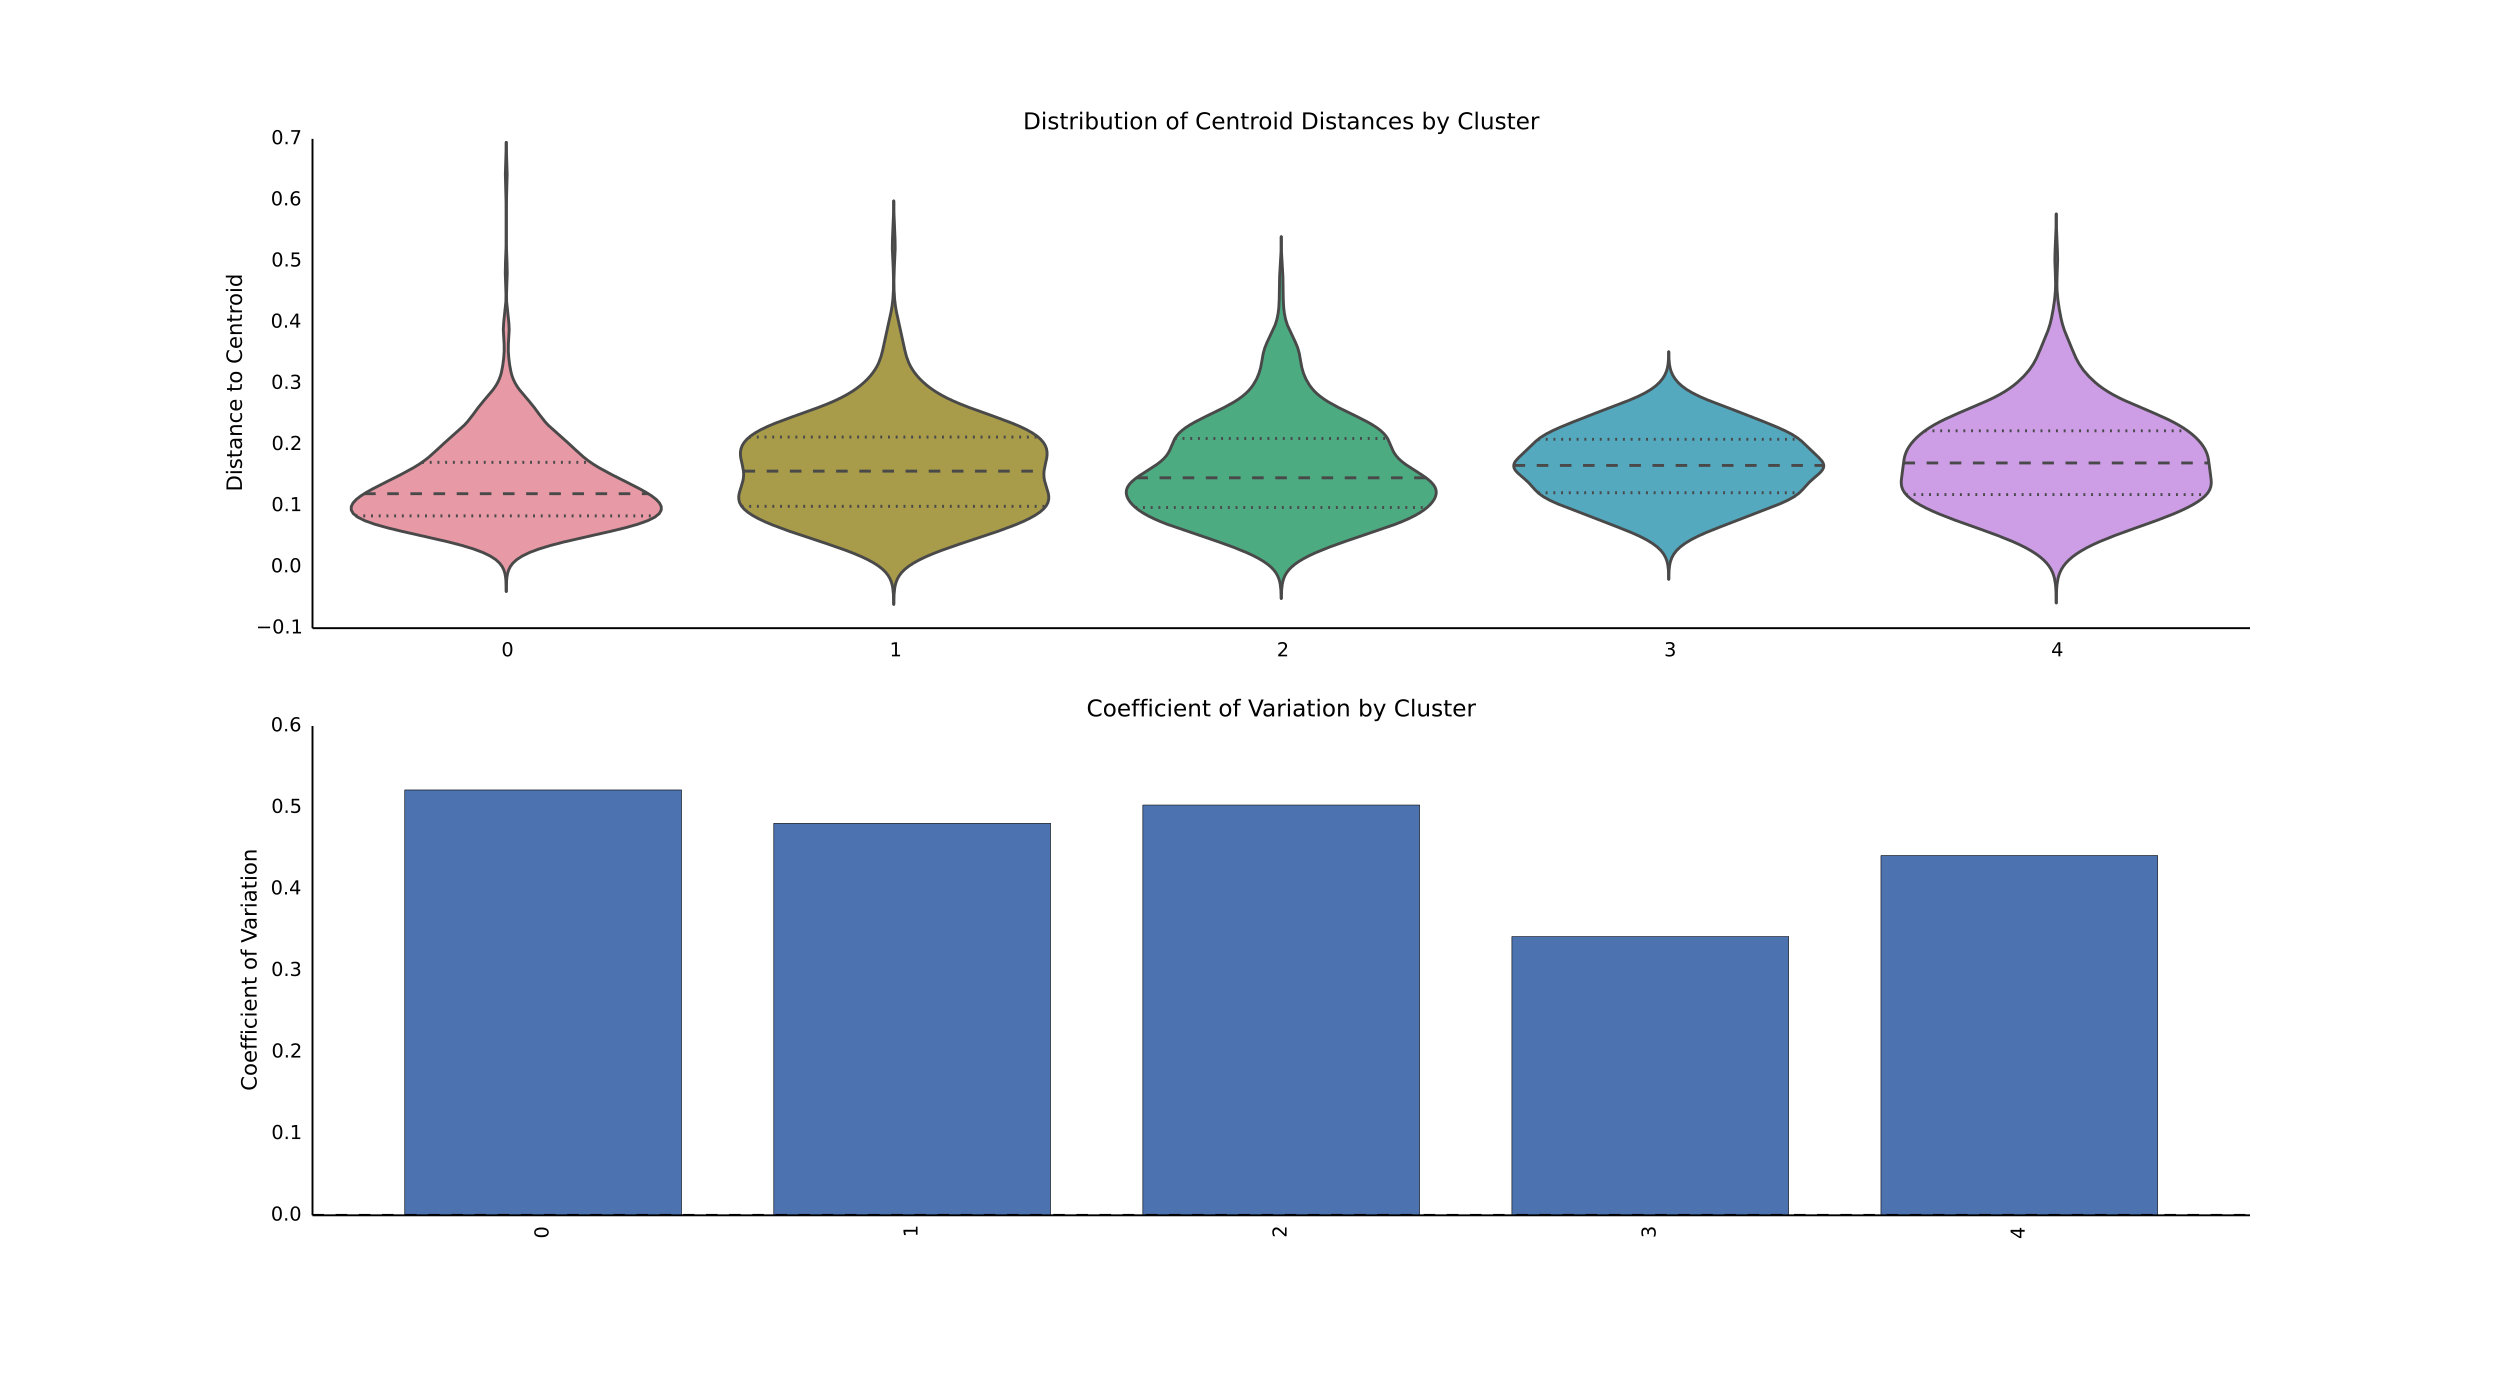 <?xml version="1.0" encoding="utf-8" standalone="no"?>
<!DOCTYPE svg PUBLIC "-//W3C//DTD SVG 1.1//EN"
  "http://www.w3.org/Graphics/SVG/1.1/DTD/svg11.dtd">
<!-- Created with matplotlib (http://matplotlib.org/) -->
<svg height="720pt" version="1.1" viewBox="0 0 1296 720" width="1296pt" xmlns="http://www.w3.org/2000/svg" xmlns:xlink="http://www.w3.org/1999/xlink">
 <defs>
  <style type="text/css">
*{stroke-linecap:butt;stroke-linejoin:round;}
  </style>
 </defs>
 <g id="figure_1">
  <g id="patch_1">
   <path d="
M0 720
L1296 720
L1296 0
L0 0
z
" style="fill:#ffffff;"/>
  </g>
  <g id="axes_1">
   <g id="patch_2">
    <path d="
M162 325.636
L1166.4 325.636
L1166.4 72
L162 72
z
" style="fill:#ffffff;"/>
   </g>
   <g id="matplotlib.axis_1">
    <g id="xtick_1">
     <g id="line2d_1">
      <defs>
       <path d="
M0 0
L0 0" id="m48243eeccc" style="stroke:#000000;stroke-width:0.5;"/>
      </defs>
      <g>
       <use style="stroke:#000000;stroke-width:0.5;" x="262.44" xlink:href="#m48243eeccc" y="325.636"/>
      </g>
     </g>
     <g id="text_1">
      <!-- 0 -->
      <defs>
       <path d="
M31.781 66.406
Q24.172 66.406 20.328 58.906
Q16.5 51.422 16.5 36.375
Q16.5 21.391 20.328 13.891
Q24.172 6.391 31.781 6.391
Q39.453 6.391 43.281 13.891
Q47.125 21.391 47.125 36.375
Q47.125 51.422 43.281 58.906
Q39.453 66.406 31.781 66.406
M31.781 74.219
Q44.047 74.219 50.516 64.516
Q56.984 54.828 56.984 36.375
Q56.984 17.969 50.516 8.266
Q44.047 -1.422 31.781 -1.422
Q19.531 -1.422 13.062 8.266
Q6.594 17.969 6.594 36.375
Q6.594 54.828 13.062 64.516
Q19.531 74.219 31.781 74.219" id="BitstreamVeraSans-Roman-30"/>
      </defs>
      <g transform="translate(259.92 340.235)scale(0.1 -0.1)">
       <use xlink:href="#BitstreamVeraSans-Roman-30"/>
      </g>
     </g>
    </g>
    <g id="xtick_2">
     <g id="line2d_2">
      <g>
       <use style="stroke:#000000;stroke-width:0.5;" x="463.32" xlink:href="#m48243eeccc" y="325.636"/>
      </g>
     </g>
     <g id="text_2">
      <!-- 1 -->
      <defs>
       <path d="
M12.406 8.297
L28.516 8.297
L28.516 63.922
L10.984 60.406
L10.984 69.391
L28.422 72.906
L38.281 72.906
L38.281 8.297
L54.391 8.297
L54.391 0
L12.406 0
z
" id="BitstreamVeraSans-Roman-31"/>
      </defs>
      <g transform="translate(461.15 340.235)scale(0.1 -0.1)">
       <use xlink:href="#BitstreamVeraSans-Roman-31"/>
      </g>
     </g>
    </g>
    <g id="xtick_3">
     <g id="line2d_3">
      <g>
       <use style="stroke:#000000;stroke-width:0.5;" x="664.2" xlink:href="#m48243eeccc" y="325.636"/>
      </g>
     </g>
     <g id="text_3">
      <!-- 2 -->
      <defs>
       <path d="
M19.188 8.297
L53.609 8.297
L53.609 0
L7.328 0
L7.328 8.297
Q12.938 14.109 22.625 23.891
Q32.328 33.688 34.812 36.531
Q39.547 41.844 41.422 45.531
Q43.312 49.219 43.312 52.781
Q43.312 58.594 39.234 62.25
Q35.156 65.922 28.609 65.922
Q23.969 65.922 18.812 64.312
Q13.672 62.703 7.812 59.422
L7.812 69.391
Q13.766 71.781 18.938 73
Q24.125 74.219 28.422 74.219
Q39.75 74.219 46.484 68.547
Q53.219 62.891 53.219 53.422
Q53.219 48.922 51.531 44.891
Q49.859 40.875 45.406 35.406
Q44.188 33.984 37.641 27.219
Q31.109 20.453 19.188 8.297" id="BitstreamVeraSans-Roman-32"/>
      </defs>
      <g transform="translate(661.886 340.235)scale(0.1 -0.1)">
       <use xlink:href="#BitstreamVeraSans-Roman-32"/>
      </g>
     </g>
    </g>
    <g id="xtick_4">
     <g id="line2d_4">
      <g>
       <use style="stroke:#000000;stroke-width:0.5;" x="865.08" xlink:href="#m48243eeccc" y="325.636"/>
      </g>
     </g>
     <g id="text_4">
      <!-- 3 -->
      <defs>
       <path d="
M40.578 39.312
Q47.656 37.797 51.625 33
Q55.609 28.219 55.609 21.188
Q55.609 10.406 48.188 4.484
Q40.766 -1.422 27.094 -1.422
Q22.516 -1.422 17.656 -0.516
Q12.797 0.391 7.625 2.203
L7.625 11.719
Q11.719 9.328 16.594 8.109
Q21.484 6.891 26.812 6.891
Q36.078 6.891 40.938 10.547
Q45.797 14.203 45.797 21.188
Q45.797 27.641 41.281 31.266
Q36.766 34.906 28.719 34.906
L20.219 34.906
L20.219 43.016
L29.109 43.016
Q36.375 43.016 40.234 45.922
Q44.094 48.828 44.094 54.297
Q44.094 59.906 40.109 62.906
Q36.141 65.922 28.719 65.922
Q24.656 65.922 20.016 65.031
Q15.375 64.156 9.812 62.312
L9.812 71.094
Q15.438 72.656 20.344 73.438
Q25.25 74.219 29.594 74.219
Q40.828 74.219 47.359 69.109
Q53.906 64.016 53.906 55.328
Q53.906 49.266 50.438 45.094
Q46.969 40.922 40.578 39.312" id="BitstreamVeraSans-Roman-33"/>
      </defs>
      <g transform="translate(862.681 340.235)scale(0.1 -0.1)">
       <use xlink:href="#BitstreamVeraSans-Roman-33"/>
      </g>
     </g>
    </g>
    <g id="xtick_5">
     <g id="line2d_5">
      <g>
       <use style="stroke:#000000;stroke-width:0.5;" x="1065.96" xlink:href="#m48243eeccc" y="325.636"/>
      </g>
     </g>
     <g id="text_5">
      <!-- 4 -->
      <defs>
       <path d="
M37.797 64.312
L12.891 25.391
L37.797 25.391
z

M35.203 72.906
L47.609 72.906
L47.609 25.391
L58.016 25.391
L58.016 17.188
L47.609 17.188
L47.609 0
L37.797 0
L37.797 17.188
L4.891 17.188
L4.891 26.703
z
" id="BitstreamVeraSans-Roman-34"/>
      </defs>
      <g transform="translate(1063.304 340.235)scale(0.1 -0.1)">
       <use xlink:href="#BitstreamVeraSans-Roman-34"/>
      </g>
     </g>
    </g>
   </g>
   <g id="matplotlib.axis_2">
    <g id="ytick_1">
     <g id="line2d_6">
      <path clip-path="url(#p55a2aadd3b)" d="
M162 325.636
L1166.4 325.636" style="fill:none;stroke:#ffffff;stroke-linecap:round;stroke-width:0.8;"/>
     </g>
     <g id="line2d_7">
      <g>
       <use style="stroke:#000000;stroke-width:0.5;" x="162.0" xlink:href="#m48243eeccc" y="325.636"/>
      </g>
     </g>
     <g id="text_6">
      <!-- −0.1 -->
      <defs>
       <path d="
M10.594 35.5
L73.188 35.5
L73.188 27.203
L10.594 27.203
z
" id="BitstreamVeraSans-Roman-2212"/>
       <path d="
M10.688 12.406
L21 12.406
L21 0
L10.688 0
z
" id="BitstreamVeraSans-Roman-2e"/>
      </defs>
      <g transform="translate(132.7 328.396)scale(0.1 -0.1)">
       <use xlink:href="#BitstreamVeraSans-Roman-2212"/>
       <use x="83.789" xlink:href="#BitstreamVeraSans-Roman-30"/>
       <use x="147.412" xlink:href="#BitstreamVeraSans-Roman-2e"/>
       <use x="179.199" xlink:href="#BitstreamVeraSans-Roman-31"/>
      </g>
     </g>
    </g>
    <g id="ytick_2">
     <g id="line2d_8">
      <path clip-path="url(#p55a2aadd3b)" d="
M162 293.932
L1166.4 293.932" style="fill:none;stroke:#ffffff;stroke-linecap:round;stroke-width:0.8;"/>
     </g>
     <g id="line2d_9">
      <g>
       <use style="stroke:#000000;stroke-width:0.5;" x="162.0" xlink:href="#m48243eeccc" y="293.932"/>
      </g>
     </g>
     <g id="text_7">
      <!-- 0.0 -->
      <g transform="translate(140.42 296.691)scale(0.1 -0.1)">
       <use xlink:href="#BitstreamVeraSans-Roman-30"/>
       <use x="63.623" xlink:href="#BitstreamVeraSans-Roman-2e"/>
       <use x="95.41" xlink:href="#BitstreamVeraSans-Roman-30"/>
      </g>
     </g>
    </g>
    <g id="ytick_3">
     <g id="line2d_10">
      <path clip-path="url(#p55a2aadd3b)" d="
M162 262.227
L1166.4 262.227" style="fill:none;stroke:#ffffff;stroke-linecap:round;stroke-width:0.8;"/>
     </g>
     <g id="line2d_11">
      <g>
       <use style="stroke:#000000;stroke-width:0.5;" x="162.0" xlink:href="#m48243eeccc" y="262.227"/>
      </g>
     </g>
     <g id="text_8">
      <!-- 0.1 -->
      <g transform="translate(140.68 264.987)scale(0.1 -0.1)">
       <use xlink:href="#BitstreamVeraSans-Roman-30"/>
       <use x="63.623" xlink:href="#BitstreamVeraSans-Roman-2e"/>
       <use x="95.41" xlink:href="#BitstreamVeraSans-Roman-31"/>
      </g>
     </g>
    </g>
    <g id="ytick_4">
     <g id="line2d_12">
      <path clip-path="url(#p55a2aadd3b)" d="
M162 230.523
L1166.4 230.523" style="fill:none;stroke:#ffffff;stroke-linecap:round;stroke-width:0.8;"/>
     </g>
     <g id="line2d_13">
      <g>
       <use style="stroke:#000000;stroke-width:0.5;" x="162.0" xlink:href="#m48243eeccc" y="230.523"/>
      </g>
     </g>
     <g id="text_9">
      <!-- 0.2 -->
      <g transform="translate(140.758 233.282)scale(0.1 -0.1)">
       <use xlink:href="#BitstreamVeraSans-Roman-30"/>
       <use x="63.623" xlink:href="#BitstreamVeraSans-Roman-2e"/>
       <use x="95.41" xlink:href="#BitstreamVeraSans-Roman-32"/>
      </g>
     </g>
    </g>
    <g id="ytick_5">
     <g id="line2d_14">
      <path clip-path="url(#p55a2aadd3b)" d="
M162 198.818
L1166.4 198.818" style="fill:none;stroke:#ffffff;stroke-linecap:round;stroke-width:0.8;"/>
     </g>
     <g id="line2d_15">
      <g>
       <use style="stroke:#000000;stroke-width:0.5;" x="162.0" xlink:href="#m48243eeccc" y="198.818"/>
      </g>
     </g>
     <g id="text_10">
      <!-- 0.3 -->
      <g transform="translate(140.558 201.578)scale(0.1 -0.1)">
       <use xlink:href="#BitstreamVeraSans-Roman-30"/>
       <use x="63.623" xlink:href="#BitstreamVeraSans-Roman-2e"/>
       <use x="95.41" xlink:href="#BitstreamVeraSans-Roman-33"/>
      </g>
     </g>
    </g>
    <g id="ytick_6">
     <g id="line2d_16">
      <path clip-path="url(#p55a2aadd3b)" d="
M162 167.114
L1166.4 167.114" style="fill:none;stroke:#ffffff;stroke-linecap:round;stroke-width:0.8;"/>
     </g>
     <g id="line2d_17">
      <g>
       <use style="stroke:#000000;stroke-width:0.5;" x="162.0" xlink:href="#m48243eeccc" y="167.114"/>
      </g>
     </g>
     <g id="text_11">
      <!-- 0.4 -->
      <g transform="translate(140.317 169.873)scale(0.1 -0.1)">
       <use xlink:href="#BitstreamVeraSans-Roman-30"/>
       <use x="63.623" xlink:href="#BitstreamVeraSans-Roman-2e"/>
       <use x="95.41" xlink:href="#BitstreamVeraSans-Roman-34"/>
      </g>
     </g>
    </g>
    <g id="ytick_7">
     <g id="line2d_18">
      <path clip-path="url(#p55a2aadd3b)" d="
M162 135.409
L1166.4 135.409" style="fill:none;stroke:#ffffff;stroke-linecap:round;stroke-width:0.8;"/>
     </g>
     <g id="line2d_19">
      <g>
       <use style="stroke:#000000;stroke-width:0.5;" x="162.0" xlink:href="#m48243eeccc" y="135.409"/>
      </g>
     </g>
     <g id="text_12">
      <!-- 0.5 -->
      <defs>
       <path d="
M10.797 72.906
L49.516 72.906
L49.516 64.594
L19.828 64.594
L19.828 46.734
Q21.969 47.469 24.109 47.828
Q26.266 48.188 28.422 48.188
Q40.625 48.188 47.75 41.5
Q54.891 34.812 54.891 23.391
Q54.891 11.625 47.562 5.094
Q40.234 -1.422 26.906 -1.422
Q22.312 -1.422 17.547 -0.641
Q12.797 0.141 7.719 1.703
L7.719 11.625
Q12.109 9.234 16.797 8.062
Q21.484 6.891 26.703 6.891
Q35.156 6.891 40.078 11.328
Q45.016 15.766 45.016 23.391
Q45.016 31 40.078 35.438
Q35.156 39.891 26.703 39.891
Q22.75 39.891 18.812 39.016
Q14.891 38.141 10.797 36.281
z
" id="BitstreamVeraSans-Roman-35"/>
      </defs>
      <g transform="translate(140.63 138.168)scale(0.1 -0.1)">
       <use xlink:href="#BitstreamVeraSans-Roman-30"/>
       <use x="63.623" xlink:href="#BitstreamVeraSans-Roman-2e"/>
       <use x="95.41" xlink:href="#BitstreamVeraSans-Roman-35"/>
      </g>
     </g>
    </g>
    <g id="ytick_8">
     <g id="line2d_20">
      <path clip-path="url(#p55a2aadd3b)" d="
M162 103.705
L1166.4 103.705" style="fill:none;stroke:#ffffff;stroke-linecap:round;stroke-width:0.8;"/>
     </g>
     <g id="line2d_21">
      <g>
       <use style="stroke:#000000;stroke-width:0.5;" x="162.0" xlink:href="#m48243eeccc" y="103.705"/>
      </g>
     </g>
     <g id="text_13">
      <!-- 0.6 -->
      <defs>
       <path d="
M33.016 40.375
Q26.375 40.375 22.484 35.828
Q18.609 31.297 18.609 23.391
Q18.609 15.531 22.484 10.953
Q26.375 6.391 33.016 6.391
Q39.656 6.391 43.531 10.953
Q47.406 15.531 47.406 23.391
Q47.406 31.297 43.531 35.828
Q39.656 40.375 33.016 40.375
M52.594 71.297
L52.594 62.312
Q48.875 64.062 45.094 64.984
Q41.312 65.922 37.594 65.922
Q27.828 65.922 22.672 59.328
Q17.531 52.734 16.797 39.406
Q19.672 43.656 24.016 45.922
Q28.375 48.188 33.594 48.188
Q44.578 48.188 50.953 41.516
Q57.328 34.859 57.328 23.391
Q57.328 12.156 50.688 5.359
Q44.047 -1.422 33.016 -1.422
Q20.359 -1.422 13.672 8.266
Q6.984 17.969 6.984 36.375
Q6.984 53.656 15.188 63.938
Q23.391 74.219 37.203 74.219
Q40.922 74.219 44.703 73.484
Q48.484 72.75 52.594 71.297" id="BitstreamVeraSans-Roman-36"/>
      </defs>
      <g transform="translate(140.386 106.464)scale(0.1 -0.1)">
       <use xlink:href="#BitstreamVeraSans-Roman-30"/>
       <use x="63.623" xlink:href="#BitstreamVeraSans-Roman-2e"/>
       <use x="95.41" xlink:href="#BitstreamVeraSans-Roman-36"/>
      </g>
     </g>
    </g>
    <g id="ytick_9">
     <g id="line2d_22">
      <path clip-path="url(#p55a2aadd3b)" d="
M162 72
L1166.4 72" style="fill:none;stroke:#ffffff;stroke-linecap:round;stroke-width:0.8;"/>
     </g>
     <g id="line2d_23">
      <g>
       <use style="stroke:#000000;stroke-width:0.5;" x="162.0" xlink:href="#m48243eeccc" y="72.0"/>
      </g>
     </g>
     <g id="text_14">
      <!-- 0.7 -->
      <defs>
       <path d="
M8.203 72.906
L55.078 72.906
L55.078 68.703
L28.609 0
L18.312 0
L43.219 64.594
L8.203 64.594
z
" id="BitstreamVeraSans-Roman-37"/>
      </defs>
      <g transform="translate(140.611 74.759)scale(0.1 -0.1)">
       <use xlink:href="#BitstreamVeraSans-Roman-30"/>
       <use x="63.623" xlink:href="#BitstreamVeraSans-Roman-2e"/>
       <use x="95.41" xlink:href="#BitstreamVeraSans-Roman-37"/>
      </g>
     </g>
    </g>
    <g id="text_15">
     <!-- Distance to Centroid -->
     <defs>
      <path id="BitstreamVeraSans-Roman-20"/>
      <path d="
M54.891 33.016
L54.891 0
L45.906 0
L45.906 32.719
Q45.906 40.484 42.875 44.328
Q39.844 48.188 33.797 48.188
Q26.516 48.188 22.312 43.547
Q18.109 38.922 18.109 30.906
L18.109 0
L9.078 0
L9.078 54.688
L18.109 54.688
L18.109 46.188
Q21.344 51.125 25.703 53.562
Q30.078 56 35.797 56
Q45.219 56 50.047 50.172
Q54.891 44.344 54.891 33.016" id="BitstreamVeraSans-Roman-6e"/>
      <path d="
M41.109 46.297
Q39.594 47.172 37.812 47.578
Q36.031 48 33.891 48
Q26.266 48 22.188 43.047
Q18.109 38.094 18.109 28.812
L18.109 0
L9.078 0
L9.078 54.688
L18.109 54.688
L18.109 46.188
Q20.953 51.172 25.484 53.578
Q30.031 56 36.531 56
Q37.453 56 38.578 55.875
Q39.703 55.766 41.062 55.516
z
" id="BitstreamVeraSans-Roman-72"/>
      <path d="
M30.609 48.391
Q23.391 48.391 19.188 42.75
Q14.984 37.109 14.984 27.297
Q14.984 17.484 19.156 11.844
Q23.344 6.203 30.609 6.203
Q37.797 6.203 41.984 11.859
Q46.188 17.531 46.188 27.297
Q46.188 37.016 41.984 42.703
Q37.797 48.391 30.609 48.391
M30.609 56
Q42.328 56 49.016 48.375
Q55.719 40.766 55.719 27.297
Q55.719 13.875 49.016 6.219
Q42.328 -1.422 30.609 -1.422
Q18.844 -1.422 12.172 6.219
Q5.516 13.875 5.516 27.297
Q5.516 40.766 12.172 48.375
Q18.844 56 30.609 56" id="BitstreamVeraSans-Roman-6f"/>
      <path d="
M19.672 64.797
L19.672 8.109
L31.594 8.109
Q46.688 8.109 53.688 14.938
Q60.688 21.781 60.688 36.531
Q60.688 51.172 53.688 57.984
Q46.688 64.797 31.594 64.797
z

M9.812 72.906
L30.078 72.906
Q51.266 72.906 61.172 64.094
Q71.094 55.281 71.094 36.531
Q71.094 17.672 61.125 8.828
Q51.172 0 30.078 0
L9.812 0
z
" id="BitstreamVeraSans-Roman-44"/>
      <path d="
M9.422 54.688
L18.406 54.688
L18.406 0
L9.422 0
z

M9.422 75.984
L18.406 75.984
L18.406 64.594
L9.422 64.594
z
" id="BitstreamVeraSans-Roman-69"/>
      <path d="
M45.406 46.391
L45.406 75.984
L54.391 75.984
L54.391 0
L45.406 0
L45.406 8.203
Q42.578 3.328 38.25 0.953
Q33.938 -1.422 27.875 -1.422
Q17.969 -1.422 11.734 6.484
Q5.516 14.406 5.516 27.297
Q5.516 40.188 11.734 48.094
Q17.969 56 27.875 56
Q33.938 56 38.25 53.625
Q42.578 51.266 45.406 46.391
M14.797 27.297
Q14.797 17.391 18.875 11.75
Q22.953 6.109 30.078 6.109
Q37.203 6.109 41.297 11.75
Q45.406 17.391 45.406 27.297
Q45.406 37.203 41.297 42.844
Q37.203 48.484 30.078 48.484
Q22.953 48.484 18.875 42.844
Q14.797 37.203 14.797 27.297" id="BitstreamVeraSans-Roman-64"/>
      <path d="
M56.203 29.594
L56.203 25.203
L14.891 25.203
Q15.484 15.922 20.484 11.062
Q25.484 6.203 34.422 6.203
Q39.594 6.203 44.453 7.469
Q49.312 8.734 54.109 11.281
L54.109 2.781
Q49.266 0.734 44.188 -0.344
Q39.109 -1.422 33.891 -1.422
Q20.797 -1.422 13.156 6.188
Q5.516 13.812 5.516 26.812
Q5.516 40.234 12.766 48.109
Q20.016 56 32.328 56
Q43.359 56 49.781 48.891
Q56.203 41.797 56.203 29.594
M47.219 32.234
Q47.125 39.594 43.094 43.984
Q39.062 48.391 32.422 48.391
Q24.906 48.391 20.391 44.141
Q15.875 39.891 15.188 32.172
z
" id="BitstreamVeraSans-Roman-65"/>
      <path d="
M64.406 67.281
L64.406 56.891
Q59.422 61.531 53.781 63.812
Q48.141 66.109 41.797 66.109
Q29.297 66.109 22.656 58.469
Q16.016 50.828 16.016 36.375
Q16.016 21.969 22.656 14.328
Q29.297 6.688 41.797 6.688
Q48.141 6.688 53.781 8.984
Q59.422 11.281 64.406 15.922
L64.406 5.609
Q59.234 2.094 53.438 0.328
Q47.656 -1.422 41.219 -1.422
Q24.656 -1.422 15.125 8.703
Q5.609 18.844 5.609 36.375
Q5.609 53.953 15.125 64.078
Q24.656 74.219 41.219 74.219
Q47.75 74.219 53.531 72.484
Q59.328 70.75 64.406 67.281" id="BitstreamVeraSans-Roman-43"/>
      <path d="
M18.312 70.219
L18.312 54.688
L36.812 54.688
L36.812 47.703
L18.312 47.703
L18.312 18.016
Q18.312 11.328 20.141 9.422
Q21.969 7.516 27.594 7.516
L36.812 7.516
L36.812 0
L27.594 0
Q17.188 0 13.234 3.875
Q9.281 7.766 9.281 18.016
L9.281 47.703
L2.688 47.703
L2.688 54.688
L9.281 54.688
L9.281 70.219
z
" id="BitstreamVeraSans-Roman-74"/>
      <path d="
M34.281 27.484
Q23.391 27.484 19.188 25
Q14.984 22.516 14.984 16.5
Q14.984 11.719 18.141 8.906
Q21.297 6.109 26.703 6.109
Q34.188 6.109 38.703 11.406
Q43.219 16.703 43.219 25.484
L43.219 27.484
z

M52.203 31.203
L52.203 0
L43.219 0
L43.219 8.297
Q40.141 3.328 35.547 0.953
Q30.953 -1.422 24.312 -1.422
Q15.922 -1.422 10.953 3.297
Q6 8.016 6 15.922
Q6 25.141 12.172 29.828
Q18.359 34.516 30.609 34.516
L43.219 34.516
L43.219 35.406
Q43.219 41.609 39.141 45
Q35.062 48.391 27.688 48.391
Q23 48.391 18.547 47.266
Q14.109 46.141 10.016 43.891
L10.016 52.203
Q14.938 54.109 19.578 55.047
Q24.219 56 28.609 56
Q40.484 56 46.344 49.844
Q52.203 43.703 52.203 31.203" id="BitstreamVeraSans-Roman-61"/>
      <path d="
M44.281 53.078
L44.281 44.578
Q40.484 46.531 36.375 47.5
Q32.281 48.484 27.875 48.484
Q21.188 48.484 17.844 46.438
Q14.5 44.391 14.5 40.281
Q14.5 37.156 16.891 35.375
Q19.281 33.594 26.516 31.984
L29.594 31.297
Q39.156 29.25 43.188 25.516
Q47.219 21.781 47.219 15.094
Q47.219 7.469 41.188 3.016
Q35.156 -1.422 24.609 -1.422
Q20.219 -1.422 15.453 -0.562
Q10.688 0.297 5.422 2
L5.422 11.281
Q10.406 8.688 15.234 7.391
Q20.062 6.109 24.812 6.109
Q31.156 6.109 34.562 8.281
Q37.984 10.453 37.984 14.406
Q37.984 18.062 35.516 20.016
Q33.062 21.969 24.703 23.781
L21.578 24.516
Q13.234 26.266 9.516 29.906
Q5.812 33.547 5.812 39.891
Q5.812 47.609 11.281 51.797
Q16.75 56 26.812 56
Q31.781 56 36.172 55.266
Q40.578 54.547 44.281 53.078" id="BitstreamVeraSans-Roman-73"/>
      <path d="
M48.781 52.594
L48.781 44.188
Q44.969 46.297 41.141 47.344
Q37.312 48.391 33.406 48.391
Q24.656 48.391 19.812 42.844
Q14.984 37.312 14.984 27.297
Q14.984 17.281 19.812 11.734
Q24.656 6.203 33.406 6.203
Q37.312 6.203 41.141 7.25
Q44.969 8.297 48.781 10.406
L48.781 2.094
Q45.016 0.344 40.984 -0.531
Q36.969 -1.422 32.422 -1.422
Q20.062 -1.422 12.781 6.344
Q5.516 14.109 5.516 27.297
Q5.516 40.672 12.859 48.328
Q20.219 56 33.016 56
Q37.156 56 41.109 55.141
Q45.062 54.297 48.781 52.594" id="BitstreamVeraSans-Roman-63"/>
     </defs>
     <g transform="translate(125.412 254.773)rotate(-90.0)scale(0.11 -0.11)">
      <use xlink:href="#BitstreamVeraSans-Roman-44"/>
      <use x="77.002" xlink:href="#BitstreamVeraSans-Roman-69"/>
      <use x="104.785" xlink:href="#BitstreamVeraSans-Roman-73"/>
      <use x="156.885" xlink:href="#BitstreamVeraSans-Roman-74"/>
      <use x="196.094" xlink:href="#BitstreamVeraSans-Roman-61"/>
      <use x="257.373" xlink:href="#BitstreamVeraSans-Roman-6e"/>
      <use x="320.752" xlink:href="#BitstreamVeraSans-Roman-63"/>
      <use x="375.732" xlink:href="#BitstreamVeraSans-Roman-65"/>
      <use x="437.256" xlink:href="#BitstreamVeraSans-Roman-20"/>
      <use x="469.043" xlink:href="#BitstreamVeraSans-Roman-74"/>
      <use x="508.252" xlink:href="#BitstreamVeraSans-Roman-6f"/>
      <use x="569.434" xlink:href="#BitstreamVeraSans-Roman-20"/>
      <use x="601.221" xlink:href="#BitstreamVeraSans-Roman-43"/>
      <use x="671.045" xlink:href="#BitstreamVeraSans-Roman-65"/>
      <use x="732.568" xlink:href="#BitstreamVeraSans-Roman-6e"/>
      <use x="795.947" xlink:href="#BitstreamVeraSans-Roman-74"/>
      <use x="835.156" xlink:href="#BitstreamVeraSans-Roman-72"/>
      <use x="874.02" xlink:href="#BitstreamVeraSans-Roman-6f"/>
      <use x="935.201" xlink:href="#BitstreamVeraSans-Roman-69"/>
      <use x="962.984" xlink:href="#BitstreamVeraSans-Roman-64"/>
     </g>
    </g>
   </g>
   <g id="PolyCollection_1">
    <defs>
     <path d="
M262.456 -413.437
L262.424 -413.437
L262.405 -415.27
L262.361 -417.102
L262.27 -418.934
L262.094 -420.767
L261.774 -422.599
L261.226 -424.432
L260.338 -426.264
L258.969 -428.097
L256.956 -429.929
L254.126 -431.762
L250.319 -433.594
L245.42 -435.426
L239.402 -437.259
L232.359 -439.091
L224.535 -440.924
L216.319 -442.756
L208.198 -444.589
L200.684 -446.421
L194.218 -448.254
L189.093 -450.086
L185.418 -451.918
L183.135 -453.751
L182.088 -455.583
L182.095 -457.416
L183.001 -459.248
L184.685 -461.081
L187.035 -462.913
L189.926 -464.745
L193.21 -466.578
L196.741 -468.41
L200.39 -470.243
L204.06 -472.075
L207.672 -473.908
L211.151 -475.74
L214.413 -477.573
L217.387 -479.405
L220.034 -481.237
L222.372 -483.07
L224.474 -484.902
L226.449 -486.735
L228.401 -488.567
L230.407 -490.4
L232.489 -492.232
L234.624 -494.065
L236.747 -495.897
L238.781 -497.729
L240.658 -499.562
L242.342 -501.394
L243.842 -503.227
L245.213 -505.059
L246.538 -506.892
L247.897 -508.724
L249.345 -510.556
L250.888 -512.389
L252.484 -514.221
L254.059 -516.054
L255.531 -517.886
L256.83 -519.719
L257.917 -521.551
L258.784 -523.384
L259.451 -525.216
L259.957 -527.048
L260.345 -528.881
L260.654 -530.713
L260.909 -532.546
L261.118 -534.378
L261.277 -536.211
L261.372 -538.043
L261.39 -539.876
L261.332 -541.708
L261.215 -543.54
L261.078 -545.373
L260.965 -547.205
L260.918 -549.038
L260.963 -550.87
L261.101 -552.703
L261.309 -554.535
L261.55 -556.368
L261.789 -558.2
L261.994 -560.032
L262.149 -561.865
L262.25 -563.697
L262.299 -565.53
L262.302 -567.362
L262.268 -569.195
L262.205 -571.027
L262.125 -572.859
L262.042 -574.692
L261.973 -576.524
L261.934 -578.357
L261.933 -580.189
L261.971 -582.022
L262.04 -583.854
L262.125 -585.687
L262.211 -587.519
L262.286 -589.351
L262.345 -591.184
L262.385 -593.016
L262.411 -594.849
L262.426 -596.681
L262.434 -598.514
L262.437 -600.346
L262.439 -602.179
L262.439 -604.011
L262.437 -605.843
L262.434 -607.676
L262.426 -609.508
L262.412 -611.341
L262.387 -613.173
L262.346 -615.006
L262.288 -616.838
L262.214 -618.671
L262.128 -620.503
L262.043 -622.335
L261.973 -624.168
L261.934 -626
L261.933 -627.833
L261.972 -629.665
L262.041 -631.498
L262.126 -633.33
L262.211 -635.162
L262.287 -636.995
L262.345 -638.827
L262.386 -640.66
L262.411 -642.492
L262.424 -644.325
L262.429 -646.157
L262.451 -646.157
L262.451 -646.157
L262.456 -644.325
L262.469 -642.492
L262.494 -640.66
L262.535 -638.827
L262.593 -636.995
L262.669 -635.162
L262.754 -633.33
L262.839 -631.498
L262.908 -629.665
L262.947 -627.833
L262.946 -626
L262.907 -624.168
L262.837 -622.335
L262.752 -620.503
L262.666 -618.671
L262.592 -616.838
L262.534 -615.006
L262.493 -613.173
L262.468 -611.341
L262.454 -609.508
L262.446 -607.676
L262.443 -605.843
L262.441 -604.011
L262.441 -602.179
L262.443 -600.346
L262.446 -598.514
L262.454 -596.681
L262.469 -594.849
L262.495 -593.016
L262.535 -591.184
L262.594 -589.351
L262.669 -587.519
L262.755 -585.687
L262.84 -583.854
L262.909 -582.022
L262.947 -580.189
L262.946 -578.357
L262.907 -576.524
L262.838 -574.692
L262.755 -572.859
L262.675 -571.027
L262.612 -569.195
L262.578 -567.362
L262.581 -565.53
L262.63 -563.697
L262.731 -561.865
L262.886 -560.032
L263.091 -558.2
L263.33 -556.368
L263.571 -554.535
L263.779 -552.703
L263.917 -550.87
L263.962 -549.038
L263.915 -547.205
L263.802 -545.373
L263.665 -543.54
L263.548 -541.708
L263.49 -539.876
L263.508 -538.043
L263.603 -536.211
L263.762 -534.378
L263.971 -532.546
L264.226 -530.713
L264.535 -528.881
L264.923 -527.048
L265.429 -525.216
L266.096 -523.384
L266.963 -521.551
L268.05 -519.719
L269.349 -517.886
L270.821 -516.054
L272.396 -514.221
L273.992 -512.389
L275.535 -510.556
L276.983 -508.724
L278.342 -506.892
L279.667 -505.059
L281.038 -503.227
L282.538 -501.394
L284.222 -499.562
L286.099 -497.729
L288.133 -495.897
L290.256 -494.065
L292.391 -492.232
L294.473 -490.4
L296.479 -488.567
L298.431 -486.735
L300.406 -484.902
L302.508 -483.07
L304.846 -481.237
L307.493 -479.405
L310.467 -477.573
L313.729 -475.74
L317.208 -473.908
L320.82 -472.075
L324.49 -470.243
L328.139 -468.41
L331.67 -466.578
L334.954 -464.745
L337.845 -462.913
L340.195 -461.081
L341.879 -459.248
L342.785 -457.416
L342.792 -455.583
L341.745 -453.751
L339.462 -451.918
L335.787 -450.086
L330.662 -448.254
L324.196 -446.421
L316.682 -444.589
L308.561 -442.756
L300.345 -440.924
L292.521 -439.091
L285.478 -437.259
L279.46 -435.426
L274.561 -433.594
L270.754 -431.762
L267.924 -429.929
L265.911 -428.097
L264.542 -426.264
L263.654 -424.432
L263.106 -422.599
L262.786 -420.767
L262.61 -418.934
L262.519 -417.102
L262.475 -415.27
L262.456 -413.437
z
" id="C0_0_3b4c02573f"/>
    </defs>
    <g clip-path="url(#p55a2aadd3b)">
     <use style="fill:#e799a5;stroke:#e799a5;stroke-width:0.3;" x="0.0" xlink:href="#C0_0_3b4c02573f" y="720.0"/>
    </g>
   </g>
   <g id="PolyCollection_2">
    <defs>
     <path d="
M463.348 -406.77
L463.292 -406.77
L463.272 -408.416
L463.232 -410.062
L463.161 -411.707
L463.04 -413.353
L462.843 -414.999
L462.536 -416.644
L462.073 -418.29
L461.402 -419.936
L460.465 -421.582
L459.203 -423.227
L457.56 -424.873
L455.491 -426.519
L452.964 -428.164
L449.968 -429.81
L446.512 -431.456
L442.624 -433.101
L438.355 -434.747
L433.768 -436.393
L428.946 -438.038
L423.978 -439.684
L418.963 -441.33
L413.999 -442.975
L409.184 -444.621
L404.605 -446.267
L400.341 -447.912
L396.459 -449.558
L393.014 -451.204
L390.051 -452.85
L387.603 -454.495
L385.686 -456.141
L384.3 -457.787
L383.421 -459.432
L383.001 -461.078
L382.968 -462.724
L383.23 -464.369
L383.683 -466.015
L384.22 -467.661
L384.743 -469.306
L385.167 -470.952
L385.433 -472.598
L385.51 -474.243
L385.399 -475.889
L385.131 -477.535
L384.764 -479.18
L384.372 -480.826
L384.037 -482.472
L383.839 -484.118
L383.855 -485.763
L384.148 -487.409
L384.776 -489.055
L385.789 -490.7
L387.231 -492.346
L389.144 -493.992
L391.559 -495.637
L394.489 -497.283
L397.924 -498.929
L401.816 -500.574
L406.083 -502.22
L410.61 -503.866
L415.258 -505.511
L419.882 -507.157
L424.347 -508.803
L428.543 -510.448
L432.395 -512.094
L435.869 -513.74
L438.962 -515.385
L441.697 -517.031
L444.112 -518.677
L446.246 -520.323
L448.137 -521.968
L449.812 -523.614
L451.291 -525.26
L452.588 -526.905
L453.712 -528.551
L454.673 -530.197
L455.482 -531.842
L456.156 -533.488
L456.713 -535.134
L457.177 -536.779
L457.571 -538.425
L457.921 -540.071
L458.249 -541.716
L458.574 -543.362
L458.909 -545.008
L459.261 -546.653
L459.632 -548.299
L460.018 -549.945
L460.414 -551.591
L460.809 -553.236
L461.194 -554.882
L461.56 -556.528
L461.898 -558.173
L462.2 -559.819
L462.463 -561.465
L462.682 -563.11
L462.86 -564.756
L462.997 -566.402
L463.098 -568.047
L463.167 -569.693
L463.209 -571.339
L463.227 -572.984
L463.224 -574.63
L463.201 -576.276
L463.16 -577.921
L463.102 -579.567
L463.027 -581.213
L462.941 -582.859
L462.848 -584.504
L462.756 -586.15
L462.674 -587.796
L462.612 -589.441
L462.576 -591.087
L462.571 -592.733
L462.598 -594.378
L462.653 -596.024
L462.73 -597.67
L462.82 -599.315
L462.914 -600.961
L463.004 -602.607
L463.084 -604.252
L463.152 -605.898
L463.205 -607.544
L463.244 -609.189
L463.272 -610.835
L463.289 -612.481
L463.298 -614.127
L463.3 -615.772
L463.34 -615.772
L463.34 -615.772
L463.342 -614.127
L463.351 -612.481
L463.368 -610.835
L463.396 -609.189
L463.435 -607.544
L463.488 -605.898
L463.556 -604.252
L463.636 -602.607
L463.726 -600.961
L463.82 -599.315
L463.91 -597.67
L463.987 -596.024
L464.042 -594.378
L464.069 -592.733
L464.064 -591.087
L464.028 -589.441
L463.966 -587.796
L463.884 -586.15
L463.792 -584.504
L463.699 -582.859
L463.613 -581.213
L463.538 -579.567
L463.48 -577.921
L463.439 -576.276
L463.416 -574.63
L463.413 -572.984
L463.431 -571.339
L463.473 -569.693
L463.542 -568.047
L463.643 -566.402
L463.78 -564.756
L463.958 -563.11
L464.177 -561.465
L464.44 -559.819
L464.742 -558.173
L465.08 -556.528
L465.446 -554.882
L465.831 -553.236
L466.226 -551.591
L466.622 -549.945
L467.008 -548.299
L467.379 -546.653
L467.731 -545.008
L468.066 -543.362
L468.391 -541.716
L468.719 -540.071
L469.069 -538.425
L469.463 -536.779
L469.927 -535.134
L470.484 -533.488
L471.158 -531.842
L471.967 -530.197
L472.928 -528.551
L474.052 -526.905
L475.349 -525.26
L476.828 -523.614
L478.503 -521.968
L480.394 -520.323
L482.528 -518.677
L484.943 -517.031
L487.678 -515.385
L490.771 -513.74
L494.245 -512.094
L498.097 -510.448
L502.293 -508.803
L506.758 -507.157
L511.382 -505.511
L516.03 -503.866
L520.557 -502.22
L524.824 -500.574
L528.716 -498.929
L532.151 -497.283
L535.081 -495.637
L537.496 -493.992
L539.409 -492.346
L540.851 -490.7
L541.864 -489.055
L542.492 -487.409
L542.785 -485.763
L542.801 -484.118
L542.603 -482.472
L542.268 -480.826
L541.876 -479.18
L541.509 -477.535
L541.241 -475.889
L541.13 -474.243
L541.207 -472.598
L541.473 -470.952
L541.897 -469.306
L542.42 -467.661
L542.957 -466.015
L543.41 -464.369
L543.672 -462.724
L543.639 -461.078
L543.219 -459.432
L542.34 -457.787
L540.954 -456.141
L539.037 -454.495
L536.589 -452.85
L533.626 -451.204
L530.181 -449.558
L526.299 -447.912
L522.035 -446.267
L517.456 -444.621
L512.641 -442.975
L507.677 -441.33
L502.662 -439.684
L497.694 -438.038
L492.872 -436.393
L488.285 -434.747
L484.016 -433.101
L480.128 -431.456
L476.672 -429.81
L473.676 -428.164
L471.149 -426.519
L469.08 -424.873
L467.437 -423.227
L466.175 -421.582
L465.238 -419.936
L464.567 -418.29
L464.104 -416.644
L463.797 -414.999
L463.6 -413.353
L463.479 -411.707
L463.408 -410.062
L463.368 -408.416
L463.348 -406.77
z
" id="C1_0_503f53970a"/>
    </defs>
    <g clip-path="url(#p55a2aadd3b)">
     <use style="fill:#a89b4a;stroke:#a89b4a;stroke-width:0.3;" x="0.0" xlink:href="#C1_0_503f53970a" y="720.0"/>
    </g>
   </g>
   <g id="PolyCollection_3">
    <defs>
     <path d="
M664.237 -409.814
L664.163 -409.814
L664.136 -411.29
L664.087 -412.766
L664.004 -414.241
L663.87 -415.717
L663.661 -417.193
L663.348 -418.668
L662.895 -420.144
L662.261 -421.619
L661.402 -423.095
L660.277 -424.571
L658.848 -426.046
L657.085 -427.522
L654.969 -428.998
L652.493 -430.473
L649.665 -431.949
L646.499 -433.425
L643.02 -434.9
L639.261 -436.376
L635.258 -437.852
L631.057 -439.327
L626.708 -440.803
L622.273 -442.279
L617.823 -443.754
L613.436 -445.23
L609.197 -446.706
L605.185 -448.181
L601.472 -449.657
L598.109 -451.133
L595.129 -452.608
L592.536 -454.084
L590.319 -455.56
L588.454 -457.035
L586.913 -458.511
L585.678 -459.986
L584.744 -461.462
L584.125 -462.938
L583.848 -464.413
L583.947 -465.889
L584.454 -467.365
L585.386 -468.84
L586.736 -470.316
L588.466 -471.792
L590.508 -473.267
L592.763 -474.743
L595.114 -476.219
L597.437 -477.694
L599.618 -479.17
L601.562 -480.646
L603.209 -482.121
L604.54 -483.597
L605.574 -485.073
L606.366 -486.548
L606.999 -488.024
L607.57 -489.5
L608.183 -490.975
L608.935 -492.451
L609.913 -493.927
L611.181 -495.402
L612.781 -496.878
L614.727 -498.353
L617.009 -499.829
L619.588 -501.305
L622.405 -502.78
L625.386 -504.256
L628.444 -505.732
L631.491 -507.207
L634.442 -508.683
L637.225 -510.159
L639.782 -511.634
L642.076 -513.11
L644.092 -514.586
L645.833 -516.061
L647.321 -517.537
L648.586 -519.013
L649.664 -520.488
L650.586 -521.964
L651.378 -523.44
L652.057 -524.915
L652.632 -526.391
L653.109 -527.867
L653.497 -529.342
L653.809 -530.818
L654.067 -532.294
L654.302 -533.769
L654.548 -535.245
L654.841 -536.72
L655.209 -538.196
L655.671 -539.672
L656.231 -541.147
L656.877 -542.623
L657.587 -544.099
L658.33 -545.574
L659.073 -547.05
L659.784 -548.526
L660.439 -550.001
L661.021 -551.477
L661.523 -552.953
L661.942 -554.428
L662.284 -555.904
L662.556 -557.38
L662.766 -558.855
L662.923 -560.331
L663.035 -561.807
L663.108 -563.282
L663.151 -564.758
L663.17 -566.234
L663.174 -567.709
L663.172 -569.185
L663.173 -570.661
L663.187 -572.136
L663.218 -573.612
L663.27 -575.087
L663.344 -576.563
L663.435 -578.039
L663.538 -579.514
L663.647 -580.99
L663.753 -582.466
L663.852 -583.941
L663.939 -585.417
L664.011 -586.893
L664.068 -588.368
L664.111 -589.844
L664.141 -591.32
L664.162 -592.795
L664.174 -594.271
L664.179 -595.747
L664.176 -597.222
L664.224 -597.222
L664.224 -597.222
L664.221 -595.747
L664.226 -594.271
L664.238 -592.795
L664.259 -591.32
L664.289 -589.844
L664.332 -588.368
L664.389 -586.893
L664.461 -585.417
L664.548 -583.941
L664.647 -582.466
L664.753 -580.99
L664.862 -579.514
L664.965 -578.039
L665.056 -576.563
L665.13 -575.087
L665.182 -573.612
L665.213 -572.136
L665.227 -570.661
L665.228 -569.185
L665.226 -567.709
L665.23 -566.234
L665.249 -564.758
L665.292 -563.282
L665.365 -561.807
L665.477 -560.331
L665.634 -558.855
L665.844 -557.38
L666.116 -555.904
L666.458 -554.428
L666.877 -552.953
L667.379 -551.477
L667.961 -550.001
L668.616 -548.526
L669.327 -547.05
L670.07 -545.574
L670.813 -544.099
L671.523 -542.623
L672.169 -541.147
L672.729 -539.672
L673.191 -538.196
L673.559 -536.72
L673.852 -535.245
L674.098 -533.769
L674.333 -532.294
L674.591 -530.818
L674.903 -529.342
L675.291 -527.867
L675.768 -526.391
L676.343 -524.915
L677.022 -523.44
L677.814 -521.964
L678.736 -520.488
L679.814 -519.013
L681.079 -517.537
L682.567 -516.061
L684.308 -514.586
L686.324 -513.11
L688.618 -511.634
L691.175 -510.159
L693.958 -508.683
L696.909 -507.207
L699.956 -505.732
L703.014 -504.256
L705.995 -502.78
L708.812 -501.305
L711.391 -499.829
L713.673 -498.353
L715.619 -496.878
L717.219 -495.402
L718.487 -493.927
L719.465 -492.451
L720.217 -490.975
L720.83 -489.5
L721.401 -488.024
L722.034 -486.548
L722.826 -485.073
L723.86 -483.597
L725.191 -482.121
L726.838 -480.646
L728.782 -479.17
L730.963 -477.694
L733.286 -476.219
L735.637 -474.743
L737.892 -473.267
L739.934 -471.792
L741.664 -470.316
L743.014 -468.84
L743.946 -467.365
L744.453 -465.889
L744.552 -464.413
L744.275 -462.938
L743.656 -461.462
L742.722 -459.986
L741.487 -458.511
L739.946 -457.035
L738.081 -455.56
L735.864 -454.084
L733.271 -452.608
L730.291 -451.133
L726.928 -449.657
L723.215 -448.181
L719.203 -446.706
L714.964 -445.23
L710.577 -443.754
L706.127 -442.279
L701.692 -440.803
L697.343 -439.327
L693.142 -437.852
L689.139 -436.376
L685.38 -434.9
L681.901 -433.425
L678.735 -431.949
L675.907 -430.473
L673.431 -428.998
L671.315 -427.522
L669.552 -426.046
L668.123 -424.571
L666.998 -423.095
L666.139 -421.619
L665.505 -420.144
L665.052 -418.668
L664.739 -417.193
L664.53 -415.717
L664.396 -414.241
L664.313 -412.766
L664.264 -411.29
L664.237 -409.814
z
" id="C2_0_39042e8306"/>
    </defs>
    <g clip-path="url(#p55a2aadd3b)">
     <use style="fill:#4dab82;stroke:#4dab82;stroke-width:0.3;" x="0.0" xlink:href="#C2_0_39042e8306" y="720.0"/>
    </g>
   </g>
   <g id="PolyCollection_4">
    <defs>
     <path d="
M865.109 -419.773
L865.051 -419.773
L865.044 -420.7
L865.029 -421.628
L865.004 -422.556
L864.966 -423.483
L864.91 -424.411
L864.833 -425.338
L864.727 -426.266
L864.584 -427.194
L864.397 -428.121
L864.157 -429.049
L863.852 -429.977
L863.474 -430.904
L863.011 -431.832
L862.452 -432.76
L861.789 -433.687
L861.01 -434.615
L860.108 -435.542
L859.076 -436.47
L857.906 -437.398
L856.596 -438.325
L855.141 -439.253
L853.542 -440.181
L851.801 -441.108
L849.922 -442.036
L847.913 -442.964
L845.785 -443.891
L843.554 -444.819
L841.238 -445.746
L838.858 -446.674
L836.434 -447.602
L833.987 -448.529
L831.533 -449.457
L829.085 -450.385
L826.648 -451.312
L824.223 -452.24
L821.806 -453.167
L819.395 -454.095
L816.988 -455.023
L814.591 -455.95
L812.217 -456.878
L809.891 -457.806
L807.645 -458.733
L805.515 -459.661
L803.54 -460.589
L801.75 -461.516
L800.166 -462.444
L798.791 -463.371
L797.613 -464.299
L796.6 -465.227
L795.709 -466.154
L794.889 -467.082
L794.085 -468.01
L793.251 -468.937
L792.353 -469.865
L791.376 -470.792
L790.326 -471.72
L789.231 -472.648
L788.135 -473.575
L787.099 -474.503
L786.184 -475.431
L785.453 -476.358
L784.956 -477.286
L784.728 -478.214
L784.781 -479.141
L785.106 -480.069
L785.674 -480.996
L786.44 -481.924
L787.347 -482.852
L788.34 -483.779
L789.367 -484.707
L790.387 -485.635
L791.376 -486.562
L792.325 -487.49
L793.243 -488.417
L794.154 -489.345
L795.09 -490.273
L796.089 -491.2
L797.188 -492.128
L798.418 -493.056
L799.802 -493.983
L801.351 -494.911
L803.065 -495.839
L804.933 -496.766
L806.936 -497.694
L809.05 -498.621
L811.248 -499.549
L813.508 -500.477
L815.81 -501.404
L818.14 -502.332
L820.492 -503.26
L822.864 -504.187
L825.257 -505.115
L827.673 -506.043
L830.112 -506.97
L832.57 -507.898
L835.039 -508.825
L837.502 -509.753
L839.94 -510.681
L842.328 -511.608
L844.641 -512.536
L846.853 -513.464
L848.942 -514.391
L850.892 -515.319
L852.69 -516.246
L854.332 -517.174
L855.817 -518.102
L857.15 -519.029
L858.339 -519.957
L859.395 -520.885
L860.326 -521.812
L861.144 -522.74
L861.857 -523.668
L862.474 -524.595
L863.002 -525.523
L863.448 -526.45
L863.82 -527.378
L864.124 -528.306
L864.368 -529.233
L864.561 -530.161
L864.709 -531.089
L864.82 -532.016
L864.902 -532.944
L864.96 -533.871
L865.001 -534.799
L865.027 -535.727
L865.043 -536.654
L865.05 -537.582
L865.11 -537.582
L865.11 -537.582
L865.117 -536.654
L865.133 -535.727
L865.159 -534.799
L865.2 -533.871
L865.258 -532.944
L865.34 -532.016
L865.451 -531.089
L865.599 -530.161
L865.792 -529.233
L866.036 -528.306
L866.34 -527.378
L866.712 -526.45
L867.158 -525.523
L867.686 -524.595
L868.303 -523.668
L869.016 -522.74
L869.834 -521.812
L870.765 -520.885
L871.821 -519.957
L873.01 -519.029
L874.343 -518.102
L875.828 -517.174
L877.47 -516.246
L879.268 -515.319
L881.218 -514.391
L883.307 -513.464
L885.519 -512.536
L887.832 -511.608
L890.22 -510.681
L892.658 -509.753
L895.121 -508.825
L897.59 -507.898
L900.048 -506.97
L902.487 -506.043
L904.903 -505.115
L907.296 -504.187
L909.668 -503.26
L912.02 -502.332
L914.35 -501.404
L916.652 -500.477
L918.912 -499.549
L921.11 -498.621
L923.224 -497.694
L925.227 -496.766
L927.095 -495.839
L928.809 -494.911
L930.358 -493.983
L931.742 -493.056
L932.972 -492.128
L934.071 -491.2
L935.07 -490.273
L936.006 -489.345
L936.917 -488.417
L937.835 -487.49
L938.784 -486.562
L939.773 -485.635
L940.793 -484.707
L941.82 -483.779
L942.813 -482.852
L943.72 -481.924
L944.486 -480.996
L945.054 -480.069
L945.379 -479.141
L945.432 -478.214
L945.204 -477.286
L944.707 -476.358
L943.976 -475.431
L943.061 -474.503
L942.025 -473.575
L940.929 -472.648
L939.834 -471.72
L938.784 -470.792
L937.807 -469.865
L936.909 -468.937
L936.075 -468.01
L935.271 -467.082
L934.451 -466.154
L933.56 -465.227
L932.547 -464.299
L931.369 -463.371
L929.994 -462.444
L928.41 -461.516
L926.62 -460.589
L924.645 -459.661
L922.515 -458.733
L920.269 -457.806
L917.943 -456.878
L915.569 -455.95
L913.172 -455.023
L910.765 -454.095
L908.354 -453.167
L905.937 -452.24
L903.512 -451.312
L901.075 -450.385
L898.627 -449.457
L896.173 -448.529
L893.726 -447.602
L891.302 -446.674
L888.922 -445.746
L886.606 -444.819
L884.375 -443.891
L882.247 -442.964
L880.238 -442.036
L878.359 -441.108
L876.618 -440.181
L875.019 -439.253
L873.564 -438.325
L872.254 -437.398
L871.084 -436.47
L870.052 -435.542
L869.15 -434.615
L868.371 -433.687
L867.708 -432.76
L867.149 -431.832
L866.686 -430.904
L866.308 -429.977
L866.003 -429.049
L865.763 -428.121
L865.576 -427.194
L865.433 -426.266
L865.327 -425.338
L865.25 -424.411
L865.194 -423.483
L865.156 -422.556
L865.131 -421.628
L865.116 -420.7
L865.109 -419.773
z
" id="C3_0_cd4451f4c0"/>
    </defs>
    <g clip-path="url(#p55a2aadd3b)">
     <use style="fill:#54a9bf;stroke:#54a9bf;stroke-width:0.3;" x="0.0" xlink:href="#C3_0_cd4451f4c0" y="720.0"/>
    </g>
   </g>
   <g id="PolyCollection_5">
    <defs>
     <path d="
M1065.98 -407.489
L1065.94 -407.489
L1065.93 -409.076
L1065.91 -410.663
L1065.87 -412.25
L1065.81 -413.836
L1065.72 -415.423
L1065.57 -417.01
L1065.35 -418.597
L1065.03 -420.184
L1064.59 -421.771
L1063.99 -423.358
L1063.21 -424.945
L1062.2 -426.532
L1060.94 -428.119
L1059.4 -429.706
L1057.57 -431.293
L1055.41 -432.88
L1052.93 -434.467
L1050.11 -436.053
L1046.95 -437.64
L1043.45 -439.227
L1039.65 -440.814
L1035.58 -442.401
L1031.3 -443.988
L1026.87 -445.575
L1022.37 -447.162
L1017.9 -448.749
L1013.52 -450.336
L1009.32 -451.923
L1005.36 -453.51
L1001.68 -455.097
L998.317 -456.684
L995.306 -458.271
L992.675 -459.857
L990.451 -461.444
L988.656 -463.031
L987.299 -464.618
L986.368 -466.205
L985.826 -467.792
L985.608 -469.379
L985.63 -470.966
L985.8 -472.553
L986.032 -474.14
L986.265 -475.727
L986.469 -477.314
L986.65 -478.901
L986.842 -480.488
L987.096 -482.074
L987.464 -483.661
L987.993 -485.248
L988.71 -486.835
L989.632 -488.422
L990.76 -490.009
L992.097 -491.596
L993.646 -493.183
L995.419 -494.77
L997.437 -496.357
L999.722 -497.944
L1002.3 -499.531
L1005.17 -501.118
L1008.32 -502.705
L1011.74 -504.292
L1015.36 -505.878
L1019.11 -507.465
L1022.89 -509.052
L1026.6 -510.639
L1030.15 -512.226
L1033.47 -513.813
L1036.5 -515.4
L1039.22 -516.987
L1041.65 -518.574
L1043.82 -520.161
L1045.76 -521.748
L1047.52 -523.335
L1049.11 -524.922
L1050.56 -526.509
L1051.87 -528.096
L1053.03 -529.682
L1054.06 -531.269
L1054.97 -532.856
L1055.76 -534.443
L1056.49 -536.03
L1057.16 -537.617
L1057.82 -539.204
L1058.48 -540.791
L1059.15 -542.378
L1059.82 -543.965
L1060.49 -545.552
L1061.13 -547.139
L1061.72 -548.726
L1062.26 -550.313
L1062.73 -551.899
L1063.14 -553.486
L1063.5 -555.073
L1063.83 -556.66
L1064.12 -558.247
L1064.4 -559.834
L1064.65 -561.421
L1064.89 -563.008
L1065.1 -564.595
L1065.28 -566.182
L1065.42 -567.769
L1065.53 -569.356
L1065.59 -570.943
L1065.62 -572.53
L1065.61 -574.117
L1065.57 -575.703
L1065.51 -577.29
L1065.44 -578.877
L1065.37 -580.464
L1065.3 -582.051
L1065.26 -583.638
L1065.24 -585.225
L1065.25 -586.812
L1065.29 -588.399
L1065.35 -589.986
L1065.42 -591.573
L1065.51 -593.16
L1065.6 -594.747
L1065.68 -596.334
L1065.75 -597.921
L1065.81 -599.507
L1065.86 -601.094
L1065.89 -602.681
L1065.92 -604.268
L1065.93 -605.855
L1065.94 -607.442
L1065.94 -609.029
L1065.98 -609.029
L1065.98 -609.029
L1065.98 -607.442
L1065.99 -605.855
L1066 -604.268
L1066.03 -602.681
L1066.06 -601.094
L1066.11 -599.507
L1066.17 -597.921
L1066.24 -596.334
L1066.32 -594.747
L1066.41 -593.16
L1066.5 -591.573
L1066.57 -589.986
L1066.63 -588.399
L1066.67 -586.812
L1066.68 -585.225
L1066.66 -583.638
L1066.62 -582.051
L1066.55 -580.464
L1066.48 -578.877
L1066.41 -577.29
L1066.35 -575.703
L1066.31 -574.117
L1066.3 -572.53
L1066.33 -570.943
L1066.39 -569.356
L1066.5 -567.769
L1066.64 -566.182
L1066.82 -564.595
L1067.03 -563.008
L1067.27 -561.421
L1067.52 -559.834
L1067.8 -558.247
L1068.09 -556.66
L1068.42 -555.073
L1068.78 -553.486
L1069.19 -551.899
L1069.66 -550.313
L1070.2 -548.726
L1070.79 -547.139
L1071.43 -545.552
L1072.1 -543.965
L1072.77 -542.378
L1073.44 -540.791
L1074.1 -539.204
L1074.76 -537.617
L1075.43 -536.03
L1076.16 -534.443
L1076.95 -532.856
L1077.86 -531.269
L1078.89 -529.682
L1080.05 -528.096
L1081.36 -526.509
L1082.81 -524.922
L1084.4 -523.335
L1086.16 -521.748
L1088.1 -520.161
L1090.27 -518.574
L1092.7 -516.987
L1095.42 -515.4
L1098.45 -513.813
L1101.77 -512.226
L1105.32 -510.639
L1109.03 -509.052
L1112.81 -507.465
L1116.56 -505.878
L1120.18 -504.292
L1123.6 -502.705
L1126.75 -501.118
L1129.62 -499.531
L1132.2 -497.944
L1134.48 -496.357
L1136.5 -494.77
L1138.27 -493.183
L1139.82 -491.596
L1141.16 -490.009
L1142.29 -488.422
L1143.21 -486.835
L1143.93 -485.248
L1144.46 -483.661
L1144.82 -482.074
L1145.08 -480.488
L1145.27 -478.901
L1145.45 -477.314
L1145.66 -475.727
L1145.89 -474.14
L1146.12 -472.553
L1146.29 -470.966
L1146.31 -469.379
L1146.09 -467.792
L1145.55 -466.205
L1144.62 -464.618
L1143.26 -463.031
L1141.47 -461.444
L1139.24 -459.857
L1136.61 -458.271
L1133.6 -456.684
L1130.24 -455.097
L1126.56 -453.51
L1122.6 -451.923
L1118.4 -450.336
L1114.02 -448.749
L1109.55 -447.162
L1105.05 -445.575
L1100.62 -443.988
L1096.34 -442.401
L1092.27 -440.814
L1088.47 -439.227
L1084.97 -437.64
L1081.81 -436.053
L1078.99 -434.467
L1076.51 -432.88
L1074.35 -431.293
L1072.52 -429.706
L1070.98 -428.119
L1069.72 -426.532
L1068.71 -424.945
L1067.93 -423.358
L1067.33 -421.771
L1066.89 -420.184
L1066.57 -418.597
L1066.35 -417.01
L1066.2 -415.423
L1066.11 -413.836
L1066.05 -412.25
L1066.01 -410.663
L1065.99 -409.076
L1065.98 -407.489
z
" id="C4_0_8eb89a32a7"/>
    </defs>
    <g clip-path="url(#p55a2aadd3b)">
     <use style="fill:#cd9ee6;stroke:#cd9ee6;stroke-width:0.3;" x="0.0" xlink:href="#C4_0_8eb89a32a7" y="720.0"/>
    </g>
   </g>
   <g id="line2d_24">
    <path clip-path="url(#p55a2aadd3b)" d="
M184.331 267.429
L340.549 267.429" style="fill:none;stroke:#494949;stroke-dasharray:1,3;stroke-dashoffset:0.0;stroke-width:1.5;"/>
   </g>
   <g id="line2d_25">
    <path clip-path="url(#p55a2aadd3b)" d="
M218.78 239.679
L306.1 239.679" style="fill:none;stroke:#494949;stroke-dasharray:1,3;stroke-dashoffset:0.0;stroke-width:1.5;"/>
   </g>
   <g id="line2d_26">
    <path clip-path="url(#p55a2aadd3b)" d="
M188.749 255.942
L336.131 255.942" style="fill:none;stroke:#494949;stroke-dasharray:6,6;stroke-dashoffset:0.0;stroke-width:1.5;"/>
   </g>
   <g id="line2d_27">
    <path clip-path="url(#p55a2aadd3b)" d="
M262.424 306.563
L262.27 301.066
L262.094 299.233
L261.774 297.401
L261.226 295.568
L260.338 293.736
L258.969 291.903
L256.956 290.071
L254.126 288.238
L250.319 286.406
L245.42 284.574
L239.402 282.741
L232.359 280.909
L216.319 277.244
L208.198 275.411
L200.684 273.579
L194.218 271.746
L189.093 269.914
L185.418 268.082
L183.135 266.249
L182.088 264.417
L182.095 262.584
L183.001 260.752
L184.685 258.919
L187.035 257.087
L189.926 255.255
L193.21 253.422
L200.39 249.757
L207.672 246.092
L214.413 242.427
L217.387 240.595
L220.034 238.763
L222.372 236.93
L226.449 233.265
L230.407 229.6
L240.658 220.438
L242.342 218.606
L245.213 214.941
L247.897 211.276
L250.888 207.611
L255.531 202.114
L256.83 200.281
L257.917 198.449
L258.784 196.616
L259.451 194.784
L259.957 192.952
L260.654 189.287
L261.118 185.622
L261.372 181.957
L261.332 178.292
L260.918 170.962
L261.101 167.297
L262.25 156.303
L262.302 152.638
L262.125 147.141
L261.934 141.643
L262.04 136.146
L262.385 126.984
L262.439 115.989
L262.346 104.994
L261.972 90.335
L262.424 75.675
L262.429 73.843
L262.429 73.843" style="fill:none;stroke:#494949;stroke-linecap:round;stroke-width:1.5;"/>
   </g>
   <g id="line2d_28">
    <path clip-path="url(#p55a2aadd3b)" d="
M262.456 306.563
L262.61 301.066
L262.786 299.233
L263.106 297.401
L263.654 295.568
L264.542 293.736
L265.911 291.903
L267.924 290.071
L270.754 288.238
L274.561 286.406
L279.46 284.574
L285.478 282.741
L292.521 280.909
L308.561 277.244
L316.682 275.411
L324.196 273.579
L330.662 271.746
L335.787 269.914
L339.462 268.082
L341.745 266.249
L342.792 264.417
L342.785 262.584
L341.879 260.752
L340.195 258.919
L337.845 257.087
L334.954 255.255
L331.67 253.422
L324.49 249.757
L317.208 246.092
L310.467 242.427
L307.493 240.595
L304.846 238.763
L302.508 236.93
L298.431 233.265
L294.473 229.6
L284.222 220.438
L282.538 218.606
L279.667 214.941
L276.983 211.276
L273.992 207.611
L269.349 202.114
L268.05 200.281
L266.963 198.449
L266.096 196.616
L265.429 194.784
L264.923 192.952
L264.226 189.287
L263.762 185.622
L263.508 181.957
L263.548 178.292
L263.962 170.962
L263.779 167.297
L262.63 156.303
L262.578 152.638
L262.755 147.141
L262.946 141.643
L262.84 136.146
L262.495 126.984
L262.441 115.989
L262.534 104.994
L262.908 90.335
L262.456 75.675
L262.451 73.843
L262.451 73.843" style="fill:none;stroke:#494949;stroke-linecap:round;stroke-width:1.5;"/>
   </g>
   <g id="line2d_29">
    <path clip-path="url(#p55a2aadd3b)" d="
M384.391 262.487
L542.249 262.487" style="fill:none;stroke:#494949;stroke-dasharray:1,3;stroke-dashoffset:0.0;stroke-width:1.5;"/>
   </g>
   <g id="line2d_30">
    <path clip-path="url(#p55a2aadd3b)" d="
M388.335 226.575
L538.305 226.575" style="fill:none;stroke:#494949;stroke-dasharray:1,3;stroke-dashoffset:0.0;stroke-width:1.5;"/>
   </g>
   <g id="line2d_31">
    <path clip-path="url(#p55a2aadd3b)" d="
M385.452 244.234
L541.188 244.234" style="fill:none;stroke:#494949;stroke-dasharray:6,6;stroke-dashoffset:0.0;stroke-width:1.5;"/>
   </g>
   <g id="line2d_32">
    <path clip-path="url(#p55a2aadd3b)" d="
M463.292 313.23
L463.161 308.293
L462.843 305.001
L462.536 303.356
L462.073 301.71
L461.402 300.064
L460.465 298.418
L459.203 296.773
L457.56 295.127
L455.491 293.481
L452.964 291.836
L449.968 290.19
L446.512 288.544
L442.624 286.899
L438.355 285.253
L428.946 281.962
L409.184 275.379
L400.341 272.088
L396.459 270.442
L393.014 268.796
L390.051 267.15
L387.603 265.505
L385.686 263.859
L384.3 262.213
L383.421 260.568
L383.001 258.922
L382.968 257.276
L383.23 255.631
L384.22 252.339
L385.167 249.048
L385.433 247.402
L385.51 245.757
L385.399 244.111
L384.764 240.82
L384.037 237.528
L383.839 235.882
L383.855 234.237
L384.148 232.591
L384.776 230.945
L385.789 229.3
L387.231 227.654
L389.144 226.008
L391.559 224.363
L394.489 222.717
L397.924 221.071
L401.816 219.426
L410.61 216.134
L424.347 211.197
L428.543 209.552
L432.395 207.906
L435.869 206.26
L438.962 204.615
L441.697 202.969
L444.112 201.323
L446.246 199.677
L448.137 198.032
L449.812 196.386
L451.291 194.74
L452.588 193.095
L453.712 191.449
L454.673 189.803
L455.482 188.158
L456.713 184.866
L457.571 181.575
L460.809 166.764
L461.898 161.827
L462.463 158.535
L462.86 155.244
L463.167 150.307
L463.224 145.37
L463.027 138.787
L462.576 128.913
L462.653 123.976
L463.272 109.165
L463.3 104.228
L463.3 104.228" style="fill:none;stroke:#494949;stroke-linecap:round;stroke-width:1.5;"/>
   </g>
   <g id="line2d_33">
    <path clip-path="url(#p55a2aadd3b)" d="
M463.348 313.23
L463.479 308.293
L463.797 305.001
L464.104 303.356
L464.567 301.71
L465.238 300.064
L466.175 298.418
L467.437 296.773
L469.08 295.127
L471.149 293.481
L473.676 291.836
L476.672 290.19
L480.128 288.544
L484.016 286.899
L488.285 285.253
L497.694 281.962
L517.456 275.379
L526.299 272.088
L530.181 270.442
L533.626 268.796
L536.589 267.15
L539.037 265.505
L540.954 263.859
L542.34 262.213
L543.219 260.568
L543.639 258.922
L543.672 257.276
L543.41 255.631
L542.42 252.339
L541.473 249.048
L541.207 247.402
L541.13 245.757
L541.241 244.111
L541.876 240.82
L542.603 237.528
L542.801 235.882
L542.785 234.237
L542.492 232.591
L541.864 230.945
L540.851 229.3
L539.409 227.654
L537.496 226.008
L535.081 224.363
L532.151 222.717
L528.716 221.071
L524.824 219.426
L516.03 216.134
L502.293 211.197
L498.097 209.552
L494.245 207.906
L490.771 206.26
L487.678 204.615
L484.943 202.969
L482.528 201.323
L480.394 199.677
L478.503 198.032
L476.828 196.386
L475.349 194.74
L474.052 193.095
L472.928 191.449
L471.967 189.803
L471.158 188.158
L469.927 184.866
L469.069 181.575
L465.831 166.764
L464.742 161.827
L464.177 158.535
L463.78 155.244
L463.473 150.307
L463.416 145.37
L463.613 138.787
L464.064 128.913
L463.987 123.976
L463.368 109.165
L463.34 104.228
L463.34 104.228" style="fill:none;stroke:#494949;stroke-linecap:round;stroke-width:1.5;"/>
   </g>
   <g id="line2d_34">
    <path clip-path="url(#p55a2aadd3b)" d="
M588.521 263.079
L739.879 263.079" style="fill:none;stroke:#494949;stroke-dasharray:1,3;stroke-dashoffset:0.0;stroke-width:1.5;"/>
   </g>
   <g id="line2d_35">
    <path clip-path="url(#p55a2aadd3b)" d="
M609.028 227.299
L719.372 227.299" style="fill:none;stroke:#494949;stroke-dasharray:1,3;stroke-dashoffset:0.0;stroke-width:1.5;"/>
   </g>
   <g id="line2d_36">
    <path clip-path="url(#p55a2aadd3b)" d="
M589.104 247.688
L739.296 247.688" style="fill:none;stroke:#494949;stroke-dasharray:6,6;stroke-dashoffset:0.0;stroke-width:1.5;"/>
   </g>
   <g id="line2d_37">
    <path clip-path="url(#p55a2aadd3b)" d="
M664.163 310.186
L664.004 305.759
L663.661 302.807
L663.348 301.332
L662.895 299.856
L662.261 298.381
L661.402 296.905
L660.277 295.429
L658.848 293.954
L657.085 292.478
L654.969 291.002
L652.493 289.527
L649.665 288.051
L646.499 286.575
L639.261 283.624
L631.057 280.673
L605.185 271.819
L601.472 270.343
L598.109 268.867
L595.129 267.392
L592.536 265.916
L590.319 264.44
L588.454 262.965
L586.913 261.489
L585.678 260.014
L584.744 258.538
L584.125 257.062
L583.848 255.587
L583.947 254.111
L584.454 252.635
L585.386 251.16
L586.736 249.684
L588.466 248.208
L590.508 246.733
L599.618 240.83
L601.562 239.354
L603.209 237.879
L604.54 236.403
L605.574 234.927
L606.366 233.452
L608.935 227.549
L609.913 226.073
L611.181 224.598
L612.781 223.122
L614.727 221.647
L617.009 220.171
L619.588 218.695
L625.386 215.744
L634.442 211.317
L639.782 208.366
L642.076 206.89
L644.092 205.414
L645.833 203.939
L647.321 202.463
L648.586 200.987
L649.664 199.512
L651.378 196.56
L652.632 193.609
L653.497 190.658
L654.067 187.706
L654.841 183.28
L655.671 180.328
L656.877 177.377
L661.021 168.523
L661.942 165.572
L662.556 162.62
L662.923 159.669
L663.151 155.242
L663.344 143.437
L664.111 130.156
L664.176 122.778
L664.176 122.778" style="fill:none;stroke:#494949;stroke-linecap:round;stroke-width:1.5;"/>
   </g>
   <g id="line2d_38">
    <path clip-path="url(#p55a2aadd3b)" d="
M664.237 310.186
L664.396 305.759
L664.739 302.807
L665.052 301.332
L665.505 299.856
L666.139 298.381
L666.998 296.905
L668.123 295.429
L669.552 293.954
L671.315 292.478
L673.431 291.002
L675.907 289.527
L678.735 288.051
L681.901 286.575
L689.139 283.624
L697.343 280.673
L723.215 271.819
L726.928 270.343
L730.291 268.867
L733.271 267.392
L735.864 265.916
L738.081 264.44
L739.946 262.965
L741.487 261.489
L742.722 260.014
L743.656 258.538
L744.275 257.062
L744.552 255.587
L744.453 254.111
L743.946 252.635
L743.014 251.16
L741.664 249.684
L739.934 248.208
L737.892 246.733
L728.782 240.83
L726.838 239.354
L725.191 237.879
L723.86 236.403
L722.826 234.927
L722.034 233.452
L719.465 227.549
L718.487 226.073
L717.219 224.598
L715.619 223.122
L713.673 221.647
L711.391 220.171
L708.812 218.695
L703.014 215.744
L693.958 211.317
L688.618 208.366
L686.324 206.89
L684.308 205.414
L682.567 203.939
L681.079 202.463
L679.814 200.987
L678.736 199.512
L677.022 196.56
L675.768 193.609
L674.903 190.658
L674.333 187.706
L673.559 183.28
L672.729 180.328
L671.523 177.377
L667.379 168.523
L666.458 165.572
L665.844 162.62
L665.477 159.669
L665.249 155.242
L665.056 143.437
L664.289 130.156
L664.224 122.778
L664.224 122.778" style="fill:none;stroke:#494949;stroke-linecap:round;stroke-width:1.5;"/>
   </g>
   <g id="line2d_39">
    <path clip-path="url(#p55a2aadd3b)" d="
M797.264 255.437
L932.896 255.437" style="fill:none;stroke:#494949;stroke-dasharray:1,3;stroke-dashoffset:0.0;stroke-width:1.5;"/>
   </g>
   <g id="line2d_40">
    <path clip-path="url(#p55a2aadd3b)" d="
M797.328 227.735
L932.832 227.735" style="fill:none;stroke:#494949;stroke-dasharray:1,3;stroke-dashoffset:0.0;stroke-width:1.5;"/>
   </g>
   <g id="line2d_41">
    <path clip-path="url(#p55a2aadd3b)" d="
M784.64 241.287
L945.52 241.287" style="fill:none;stroke:#494949;stroke-dasharray:6,6;stroke-dashoffset:0.0;stroke-width:1.5;"/>
   </g>
   <g id="line2d_42">
    <path clip-path="url(#p55a2aadd3b)" d="
M865.051 300.227
L864.91 295.589
L864.584 292.806
L864.157 290.951
L863.474 289.096
L862.452 287.24
L861.01 285.385
L859.076 283.53
L856.596 281.675
L853.542 279.819
L849.922 277.964
L845.785 276.109
L838.858 273.326
L807.645 261.267
L803.54 259.411
L800.166 257.556
L797.613 255.701
L795.709 253.846
L792.353 250.135
L790.326 248.28
L787.099 245.497
L786.184 244.569
L785.453 243.642
L784.956 242.714
L784.728 241.786
L784.781 240.859
L785.106 239.931
L785.674 239.004
L787.347 237.148
L794.154 230.655
L796.089 228.8
L798.418 226.944
L801.351 225.089
L804.933 223.234
L809.05 221.379
L815.81 218.596
L827.673 213.957
L844.641 207.464
L848.942 205.609
L852.69 203.754
L855.817 201.898
L858.339 200.043
L860.326 198.188
L861.857 196.332
L863.002 194.477
L863.82 192.622
L864.368 190.767
L864.709 188.911
L864.96 186.129
L865.05 182.418
L865.05 182.418" style="fill:none;stroke:#494949;stroke-linecap:round;stroke-width:1.5;"/>
   </g>
   <g id="line2d_43">
    <path clip-path="url(#p55a2aadd3b)" d="
M865.109 300.227
L865.25 295.589
L865.576 292.806
L866.003 290.951
L866.686 289.096
L867.708 287.24
L869.15 285.385
L871.084 283.53
L873.564 281.675
L876.618 279.819
L880.238 277.964
L884.375 276.109
L891.302 273.326
L922.515 261.267
L926.62 259.411
L929.994 257.556
L932.547 255.701
L934.451 253.846
L937.807 250.135
L939.834 248.28
L943.061 245.497
L943.976 244.569
L944.707 243.642
L945.204 242.714
L945.432 241.786
L945.379 240.859
L945.054 239.931
L944.486 239.004
L942.813 237.148
L936.006 230.655
L934.071 228.8
L931.742 226.944
L928.809 225.089
L925.227 223.234
L921.11 221.379
L914.35 218.596
L902.487 213.957
L885.519 207.464
L881.218 205.609
L877.47 203.754
L874.343 201.898
L871.821 200.043
L869.834 198.188
L868.303 196.332
L867.158 194.477
L866.34 192.622
L865.792 190.767
L865.451 188.911
L865.2 186.129
L865.11 182.418
L865.11 182.418" style="fill:none;stroke:#494949;stroke-linecap:round;stroke-width:1.5;"/>
   </g>
   <g id="line2d_44">
    <path clip-path="url(#p55a2aadd3b)" d="
M988.021 256.379
L1143.9 256.379" style="fill:none;stroke:#494949;stroke-dasharray:1,3;stroke-dashoffset:0.0;stroke-width:1.5;"/>
   </g>
   <g id="line2d_45">
    <path clip-path="url(#p55a2aadd3b)" d="
M997.808 223.344
L1134.11 223.344" style="fill:none;stroke:#494949;stroke-dasharray:1,3;stroke-dashoffset:0.0;stroke-width:1.5;"/>
   </g>
   <g id="line2d_46">
    <path clip-path="url(#p55a2aadd3b)" d="
M986.757 240.006
L1145.16 240.006" style="fill:none;stroke:#494949;stroke-dasharray:6,6;stroke-dashoffset:0.0;stroke-width:1.5;"/>
   </g>
   <g id="line2d_47">
    <path clip-path="url(#p55a2aadd3b)" d="
M1065.94 312.511
L1065.81 306.164
L1065.57 302.99
L1065.03 299.816
L1064.59 298.229
L1063.99 296.642
L1063.21 295.055
L1062.2 293.468
L1060.94 291.881
L1059.4 290.294
L1057.57 288.707
L1055.41 287.12
L1052.93 285.533
L1050.11 283.947
L1046.95 282.36
L1043.45 280.773
L1035.58 277.599
L1026.87 274.425
L1013.52 269.664
L1005.36 266.49
L1001.68 264.903
L998.317 263.316
L995.306 261.729
L992.675 260.143
L990.451 258.556
L988.656 256.969
L987.299 255.382
L986.368 253.795
L985.826 252.208
L985.608 250.621
L985.63 249.034
L986.032 245.86
L986.65 241.099
L987.096 237.926
L987.464 236.339
L987.993 234.752
L988.71 233.165
L989.632 231.578
L990.76 229.991
L992.097 228.404
L993.646 226.817
L995.419 225.23
L997.437 223.643
L999.722 222.056
L1002.3 220.469
L1005.17 218.882
L1008.32 217.295
L1015.36 214.122
L1030.15 207.774
L1033.47 206.187
L1036.5 204.6
L1039.22 203.013
L1041.65 201.426
L1043.82 199.839
L1045.76 198.252
L1049.11 195.078
L1051.87 191.904
L1054.06 188.731
L1055.76 185.557
L1057.82 180.796
L1061.72 171.274
L1062.73 168.101
L1063.5 164.927
L1064.4 160.166
L1065.1 155.405
L1065.53 150.644
L1065.62 147.47
L1065.51 142.71
L1065.24 134.775
L1065.35 130.014
L1065.89 117.319
L1065.94 110.971
L1065.94 110.971" style="fill:none;stroke:#494949;stroke-linecap:round;stroke-width:1.5;"/>
   </g>
   <g id="line2d_48">
    <path clip-path="url(#p55a2aadd3b)" d="
M1065.98 312.511
L1066.11 306.164
L1066.35 302.99
L1066.89 299.816
L1067.33 298.229
L1067.93 296.642
L1068.71 295.055
L1069.72 293.468
L1070.98 291.881
L1072.52 290.294
L1074.35 288.707
L1076.51 287.12
L1078.99 285.533
L1081.81 283.947
L1084.97 282.36
L1088.47 280.773
L1096.34 277.599
L1105.05 274.425
L1118.4 269.664
L1126.56 266.49
L1130.24 264.903
L1133.6 263.316
L1136.61 261.729
L1139.24 260.143
L1141.47 258.556
L1143.26 256.969
L1144.62 255.382
L1145.55 253.795
L1146.09 252.208
L1146.31 250.621
L1146.29 249.034
L1145.89 245.86
L1145.27 241.099
L1144.82 237.926
L1144.46 236.339
L1143.93 234.752
L1143.21 233.165
L1142.29 231.578
L1141.16 229.991
L1139.82 228.404
L1138.27 226.817
L1136.5 225.23
L1134.48 223.643
L1132.2 222.056
L1129.62 220.469
L1126.75 218.882
L1123.6 217.295
L1116.56 214.122
L1101.77 207.774
L1098.45 206.187
L1095.42 204.6
L1092.7 203.013
L1090.27 201.426
L1088.1 199.839
L1086.16 198.252
L1082.81 195.078
L1080.05 191.904
L1077.86 188.731
L1076.16 185.557
L1074.1 180.796
L1070.2 171.274
L1069.19 168.101
L1068.42 164.927
L1067.52 160.166
L1066.82 155.405
L1066.39 150.644
L1066.3 147.47
L1066.41 142.71
L1066.68 134.775
L1066.57 130.014
L1066.03 117.319
L1065.98 110.971
L1065.98 110.971" style="fill:none;stroke:#494949;stroke-linecap:round;stroke-width:1.5;"/>
   </g>
   <g id="patch_3">
    <path d="
M162 325.636
L1166.4 325.636" style="fill:none;stroke:#000000;"/>
   </g>
   <g id="patch_4">
    <path d="
M162 325.636
L162 72" style="fill:none;stroke:#000000;"/>
   </g>
   <g id="text_16">
    <!-- Distribution of Centroid Distances by Cluster -->
    <defs>
     <path d="
M32.172 -5.078
Q28.375 -14.844 24.75 -17.812
Q21.141 -20.797 15.094 -20.797
L7.906 -20.797
L7.906 -13.281
L13.188 -13.281
Q16.891 -13.281 18.938 -11.516
Q21 -9.766 23.484 -3.219
L25.094 0.875
L2.984 54.688
L12.5 54.688
L29.594 11.922
L46.688 54.688
L56.203 54.688
z
" id="BitstreamVeraSans-Roman-79"/>
     <path d="
M8.5 21.578
L8.5 54.688
L17.484 54.688
L17.484 21.922
Q17.484 14.156 20.5 10.266
Q23.531 6.391 29.594 6.391
Q36.859 6.391 41.078 11.031
Q45.312 15.672 45.312 23.688
L45.312 54.688
L54.297 54.688
L54.297 0
L45.312 0
L45.312 8.406
Q42.047 3.422 37.719 1
Q33.406 -1.422 27.688 -1.422
Q18.266 -1.422 13.375 4.438
Q8.5 10.297 8.5 21.578" id="BitstreamVeraSans-Roman-75"/>
     <path d="
M37.109 75.984
L37.109 68.5
L28.516 68.5
Q23.688 68.5 21.797 66.547
Q19.922 64.594 19.922 59.516
L19.922 54.688
L34.719 54.688
L34.719 47.703
L19.922 47.703
L19.922 0
L10.891 0
L10.891 47.703
L2.297 47.703
L2.297 54.688
L10.891 54.688
L10.891 58.5
Q10.891 67.625 15.141 71.797
Q19.391 75.984 28.609 75.984
z
" id="BitstreamVeraSans-Roman-66"/>
     <path d="
M9.422 75.984
L18.406 75.984
L18.406 0
L9.422 0
z
" id="BitstreamVeraSans-Roman-6c"/>
     <path d="
M48.688 27.297
Q48.688 37.203 44.609 42.844
Q40.531 48.484 33.406 48.484
Q26.266 48.484 22.188 42.844
Q18.109 37.203 18.109 27.297
Q18.109 17.391 22.188 11.75
Q26.266 6.109 33.406 6.109
Q40.531 6.109 44.609 11.75
Q48.688 17.391 48.688 27.297
M18.109 46.391
Q20.953 51.266 25.266 53.625
Q29.594 56 35.594 56
Q45.562 56 51.781 48.094
Q58.016 40.188 58.016 27.297
Q58.016 14.406 51.781 6.484
Q45.562 -1.422 35.594 -1.422
Q29.594 -1.422 25.266 0.953
Q20.953 3.328 18.109 8.203
L18.109 0
L9.078 0
L9.078 75.984
L18.109 75.984
z
" id="BitstreamVeraSans-Roman-62"/>
    </defs>
    <g transform="translate(530.348 67.0)scale(0.12 -0.12)">
     <use xlink:href="#BitstreamVeraSans-Roman-44"/>
     <use x="77.002" xlink:href="#BitstreamVeraSans-Roman-69"/>
     <use x="104.785" xlink:href="#BitstreamVeraSans-Roman-73"/>
     <use x="156.885" xlink:href="#BitstreamVeraSans-Roman-74"/>
     <use x="196.094" xlink:href="#BitstreamVeraSans-Roman-72"/>
     <use x="237.207" xlink:href="#BitstreamVeraSans-Roman-69"/>
     <use x="264.99" xlink:href="#BitstreamVeraSans-Roman-62"/>
     <use x="328.467" xlink:href="#BitstreamVeraSans-Roman-75"/>
     <use x="391.846" xlink:href="#BitstreamVeraSans-Roman-74"/>
     <use x="431.055" xlink:href="#BitstreamVeraSans-Roman-69"/>
     <use x="458.838" xlink:href="#BitstreamVeraSans-Roman-6f"/>
     <use x="520.02" xlink:href="#BitstreamVeraSans-Roman-6e"/>
     <use x="583.398" xlink:href="#BitstreamVeraSans-Roman-20"/>
     <use x="615.186" xlink:href="#BitstreamVeraSans-Roman-6f"/>
     <use x="676.367" xlink:href="#BitstreamVeraSans-Roman-66"/>
     <use x="711.572" xlink:href="#BitstreamVeraSans-Roman-20"/>
     <use x="743.359" xlink:href="#BitstreamVeraSans-Roman-43"/>
     <use x="813.184" xlink:href="#BitstreamVeraSans-Roman-65"/>
     <use x="874.707" xlink:href="#BitstreamVeraSans-Roman-6e"/>
     <use x="938.086" xlink:href="#BitstreamVeraSans-Roman-74"/>
     <use x="977.295" xlink:href="#BitstreamVeraSans-Roman-72"/>
     <use x="1016.158" xlink:href="#BitstreamVeraSans-Roman-6f"/>
     <use x="1077.34" xlink:href="#BitstreamVeraSans-Roman-69"/>
     <use x="1105.123" xlink:href="#BitstreamVeraSans-Roman-64"/>
     <use x="1168.6" xlink:href="#BitstreamVeraSans-Roman-20"/>
     <use x="1200.387" xlink:href="#BitstreamVeraSans-Roman-44"/>
     <use x="1277.389" xlink:href="#BitstreamVeraSans-Roman-69"/>
     <use x="1305.172" xlink:href="#BitstreamVeraSans-Roman-73"/>
     <use x="1357.271" xlink:href="#BitstreamVeraSans-Roman-74"/>
     <use x="1396.48" xlink:href="#BitstreamVeraSans-Roman-61"/>
     <use x="1457.76" xlink:href="#BitstreamVeraSans-Roman-6e"/>
     <use x="1521.139" xlink:href="#BitstreamVeraSans-Roman-63"/>
     <use x="1576.119" xlink:href="#BitstreamVeraSans-Roman-65"/>
     <use x="1637.643" xlink:href="#BitstreamVeraSans-Roman-73"/>
     <use x="1689.742" xlink:href="#BitstreamVeraSans-Roman-20"/>
     <use x="1721.529" xlink:href="#BitstreamVeraSans-Roman-62"/>
     <use x="1785.006" xlink:href="#BitstreamVeraSans-Roman-79"/>
     <use x="1844.186" xlink:href="#BitstreamVeraSans-Roman-20"/>
     <use x="1875.973" xlink:href="#BitstreamVeraSans-Roman-43"/>
     <use x="1945.797" xlink:href="#BitstreamVeraSans-Roman-6c"/>
     <use x="1973.58" xlink:href="#BitstreamVeraSans-Roman-75"/>
     <use x="2036.959" xlink:href="#BitstreamVeraSans-Roman-73"/>
     <use x="2089.059" xlink:href="#BitstreamVeraSans-Roman-74"/>
     <use x="2128.268" xlink:href="#BitstreamVeraSans-Roman-65"/>
     <use x="2189.791" xlink:href="#BitstreamVeraSans-Roman-72"/>
    </g>
   </g>
  </g>
  <g id="axes_2">
   <g id="patch_5">
    <path d="
M162 630
L1166.4 630
L1166.4 376.364
L162 376.364
z
" style="fill:#ffffff;"/>
   </g>
   <g id="matplotlib.axis_3">
    <g id="xtick_6">
     <g id="line2d_49">
      <path clip-path="url(#pe88aad526e)" d="
M281.571 630
L281.571 376.364" style="fill:none;stroke:#ffffff;stroke-linecap:round;stroke-width:0.8;"/>
     </g>
     <g id="line2d_50">
      <g>
       <use style="stroke:#000000;stroke-width:0.5;" x="281.571" xlink:href="#m48243eeccc" y="630.0"/>
      </g>
     </g>
     <g id="text_17">
      <!-- 0 -->
      <g transform="translate(284.331 642.039)rotate(-90.0)scale(0.1 -0.1)">
       <use xlink:href="#BitstreamVeraSans-Roman-30"/>
      </g>
     </g>
    </g>
    <g id="xtick_7">
     <g id="line2d_51">
      <path clip-path="url(#pe88aad526e)" d="
M472.886 630
L472.886 376.364" style="fill:none;stroke:#ffffff;stroke-linecap:round;stroke-width:0.8;"/>
     </g>
     <g id="line2d_52">
      <g>
       <use style="stroke:#000000;stroke-width:0.5;" x="472.886" xlink:href="#m48243eeccc" y="630.0"/>
      </g>
     </g>
     <g id="text_18">
      <!-- 1 -->
      <g transform="translate(475.645 641.341)rotate(-90.0)scale(0.1 -0.1)">
       <use xlink:href="#BitstreamVeraSans-Roman-31"/>
      </g>
     </g>
    </g>
    <g id="xtick_8">
     <g id="line2d_53">
      <path clip-path="url(#pe88aad526e)" d="
M664.2 630
L664.2 376.364" style="fill:none;stroke:#ffffff;stroke-linecap:round;stroke-width:0.8;"/>
     </g>
     <g id="line2d_54">
      <g>
       <use style="stroke:#000000;stroke-width:0.5;" x="664.2" xlink:href="#m48243eeccc" y="630.0"/>
      </g>
     </g>
     <g id="text_19">
      <!-- 2 -->
      <g transform="translate(666.959 641.628)rotate(-90.0)scale(0.1 -0.1)">
       <use xlink:href="#BitstreamVeraSans-Roman-32"/>
      </g>
     </g>
    </g>
    <g id="xtick_9">
     <g id="line2d_55">
      <path clip-path="url(#pe88aad526e)" d="
M855.514 630
L855.514 376.364" style="fill:none;stroke:#ffffff;stroke-linecap:round;stroke-width:0.8;"/>
     </g>
     <g id="line2d_56">
      <g>
       <use style="stroke:#000000;stroke-width:0.5;" x="855.514" xlink:href="#m48243eeccc" y="630.0"/>
      </g>
     </g>
     <g id="text_20">
      <!-- 3 -->
      <g transform="translate(858.274 641.798)rotate(-90.0)scale(0.1 -0.1)">
       <use xlink:href="#BitstreamVeraSans-Roman-33"/>
      </g>
     </g>
    </g>
    <g id="xtick_10">
     <g id="line2d_57">
      <path clip-path="url(#pe88aad526e)" d="
M1046.83 630
L1046.83 376.364" style="fill:none;stroke:#ffffff;stroke-linecap:round;stroke-width:0.8;"/>
     </g>
     <g id="line2d_58">
      <g>
       <use style="stroke:#000000;stroke-width:0.5;" x="1046.829" xlink:href="#m48243eeccc" y="630.0"/>
      </g>
     </g>
     <g id="text_21">
      <!-- 4 -->
      <g transform="translate(1049.588 642.312)rotate(-90.0)scale(0.1 -0.1)">
       <use xlink:href="#BitstreamVeraSans-Roman-34"/>
      </g>
     </g>
    </g>
   </g>
   <g id="matplotlib.axis_4">
    <g id="ytick_10">
     <g id="line2d_59">
      <path clip-path="url(#pe88aad526e)" d="
M162 630
L1166.4 630" style="fill:none;stroke:#ffffff;stroke-linecap:round;stroke-width:0.8;"/>
     </g>
     <g id="line2d_60">
      <g>
       <use style="stroke:#000000;stroke-width:0.5;" x="162.0" xlink:href="#m48243eeccc" y="630.0"/>
      </g>
     </g>
     <g id="text_22">
      <!-- 0.0 -->
      <g transform="translate(140.42 632.759)scale(0.1 -0.1)">
       <use xlink:href="#BitstreamVeraSans-Roman-30"/>
       <use x="63.623" xlink:href="#BitstreamVeraSans-Roman-2e"/>
       <use x="95.41" xlink:href="#BitstreamVeraSans-Roman-30"/>
      </g>
     </g>
    </g>
    <g id="ytick_11">
     <g id="line2d_61">
      <path clip-path="url(#pe88aad526e)" d="
M162 587.727
L1166.4 587.727" style="fill:none;stroke:#ffffff;stroke-linecap:round;stroke-width:0.8;"/>
     </g>
     <g id="line2d_62">
      <g>
       <use style="stroke:#000000;stroke-width:0.5;" x="162.0" xlink:href="#m48243eeccc" y="587.727"/>
      </g>
     </g>
     <g id="text_23">
      <!-- 0.1 -->
      <g transform="translate(140.68 590.487)scale(0.1 -0.1)">
       <use xlink:href="#BitstreamVeraSans-Roman-30"/>
       <use x="63.623" xlink:href="#BitstreamVeraSans-Roman-2e"/>
       <use x="95.41" xlink:href="#BitstreamVeraSans-Roman-31"/>
      </g>
     </g>
    </g>
    <g id="ytick_12">
     <g id="line2d_63">
      <path clip-path="url(#pe88aad526e)" d="
M162 545.455
L1166.4 545.455" style="fill:none;stroke:#ffffff;stroke-linecap:round;stroke-width:0.8;"/>
     </g>
     <g id="line2d_64">
      <g>
       <use style="stroke:#000000;stroke-width:0.5;" x="162.0" xlink:href="#m48243eeccc" y="545.455"/>
      </g>
     </g>
     <g id="text_24">
      <!-- 0.2 -->
      <g transform="translate(140.758 548.214)scale(0.1 -0.1)">
       <use xlink:href="#BitstreamVeraSans-Roman-30"/>
       <use x="63.623" xlink:href="#BitstreamVeraSans-Roman-2e"/>
       <use x="95.41" xlink:href="#BitstreamVeraSans-Roman-32"/>
      </g>
     </g>
    </g>
    <g id="ytick_13">
     <g id="line2d_65">
      <path clip-path="url(#pe88aad526e)" d="
M162 503.182
L1166.4 503.182" style="fill:none;stroke:#ffffff;stroke-linecap:round;stroke-width:0.8;"/>
     </g>
     <g id="line2d_66">
      <g>
       <use style="stroke:#000000;stroke-width:0.5;" x="162.0" xlink:href="#m48243eeccc" y="503.182"/>
      </g>
     </g>
     <g id="text_25">
      <!-- 0.3 -->
      <g transform="translate(140.558 505.941)scale(0.1 -0.1)">
       <use xlink:href="#BitstreamVeraSans-Roman-30"/>
       <use x="63.623" xlink:href="#BitstreamVeraSans-Roman-2e"/>
       <use x="95.41" xlink:href="#BitstreamVeraSans-Roman-33"/>
      </g>
     </g>
    </g>
    <g id="ytick_14">
     <g id="line2d_67">
      <path clip-path="url(#pe88aad526e)" d="
M162 460.909
L1166.4 460.909" style="fill:none;stroke:#ffffff;stroke-linecap:round;stroke-width:0.8;"/>
     </g>
     <g id="line2d_68">
      <g>
       <use style="stroke:#000000;stroke-width:0.5;" x="162.0" xlink:href="#m48243eeccc" y="460.909"/>
      </g>
     </g>
     <g id="text_26">
      <!-- 0.4 -->
      <g transform="translate(140.317 463.668)scale(0.1 -0.1)">
       <use xlink:href="#BitstreamVeraSans-Roman-30"/>
       <use x="63.623" xlink:href="#BitstreamVeraSans-Roman-2e"/>
       <use x="95.41" xlink:href="#BitstreamVeraSans-Roman-34"/>
      </g>
     </g>
    </g>
    <g id="ytick_15">
     <g id="line2d_69">
      <path clip-path="url(#pe88aad526e)" d="
M162 418.636
L1166.4 418.636" style="fill:none;stroke:#ffffff;stroke-linecap:round;stroke-width:0.8;"/>
     </g>
     <g id="line2d_70">
      <g>
       <use style="stroke:#000000;stroke-width:0.5;" x="162.0" xlink:href="#m48243eeccc" y="418.636"/>
      </g>
     </g>
     <g id="text_27">
      <!-- 0.5 -->
      <g transform="translate(140.63 421.396)scale(0.1 -0.1)">
       <use xlink:href="#BitstreamVeraSans-Roman-30"/>
       <use x="63.623" xlink:href="#BitstreamVeraSans-Roman-2e"/>
       <use x="95.41" xlink:href="#BitstreamVeraSans-Roman-35"/>
      </g>
     </g>
    </g>
    <g id="ytick_16">
     <g id="line2d_71">
      <path clip-path="url(#pe88aad526e)" d="
M162 376.364
L1166.4 376.364" style="fill:none;stroke:#ffffff;stroke-linecap:round;stroke-width:0.8;"/>
     </g>
     <g id="line2d_72">
      <g>
       <use style="stroke:#000000;stroke-width:0.5;" x="162.0" xlink:href="#m48243eeccc" y="376.364"/>
      </g>
     </g>
     <g id="text_28">
      <!-- 0.6 -->
      <g transform="translate(140.386 379.123)scale(0.1 -0.1)">
       <use xlink:href="#BitstreamVeraSans-Roman-30"/>
       <use x="63.623" xlink:href="#BitstreamVeraSans-Roman-2e"/>
       <use x="95.41" xlink:href="#BitstreamVeraSans-Roman-36"/>
      </g>
     </g>
    </g>
    <g id="text_29">
     <!-- Coefficient of Variation -->
     <defs>
      <path d="
M28.609 0
L0.781 72.906
L11.078 72.906
L34.188 11.531
L57.328 72.906
L67.578 72.906
L39.797 0
z
" id="BitstreamVeraSans-Roman-56"/>
     </defs>
     <g transform="translate(133.03 565.482)rotate(-90.0)scale(0.11 -0.11)">
      <use xlink:href="#BitstreamVeraSans-Roman-43"/>
      <use x="69.824" xlink:href="#BitstreamVeraSans-Roman-6f"/>
      <use x="131.006" xlink:href="#BitstreamVeraSans-Roman-65"/>
      <use x="192.529" xlink:href="#BitstreamVeraSans-Roman-66"/>
      <use x="227.734" xlink:href="#BitstreamVeraSans-Roman-66"/>
      <use x="262.939" xlink:href="#BitstreamVeraSans-Roman-69"/>
      <use x="290.723" xlink:href="#BitstreamVeraSans-Roman-63"/>
      <use x="345.703" xlink:href="#BitstreamVeraSans-Roman-69"/>
      <use x="373.486" xlink:href="#BitstreamVeraSans-Roman-65"/>
      <use x="435.01" xlink:href="#BitstreamVeraSans-Roman-6e"/>
      <use x="498.389" xlink:href="#BitstreamVeraSans-Roman-74"/>
      <use x="537.598" xlink:href="#BitstreamVeraSans-Roman-20"/>
      <use x="569.385" xlink:href="#BitstreamVeraSans-Roman-6f"/>
      <use x="630.566" xlink:href="#BitstreamVeraSans-Roman-66"/>
      <use x="665.771" xlink:href="#BitstreamVeraSans-Roman-20"/>
      <use x="697.559" xlink:href="#BitstreamVeraSans-Roman-56"/>
      <use x="758.217" xlink:href="#BitstreamVeraSans-Roman-61"/>
      <use x="819.496" xlink:href="#BitstreamVeraSans-Roman-72"/>
      <use x="860.609" xlink:href="#BitstreamVeraSans-Roman-69"/>
      <use x="888.393" xlink:href="#BitstreamVeraSans-Roman-61"/>
      <use x="949.672" xlink:href="#BitstreamVeraSans-Roman-74"/>
      <use x="988.881" xlink:href="#BitstreamVeraSans-Roman-69"/>
      <use x="1016.664" xlink:href="#BitstreamVeraSans-Roman-6f"/>
      <use x="1077.846" xlink:href="#BitstreamVeraSans-Roman-6e"/>
     </g>
    </g>
   </g>
   <g id="patch_6">
    <path clip-path="url(#pe88aad526e)" d="
M209.829 630
L353.314 630
L353.314 409.517
L209.829 409.517
z
" style="fill:#4c72b0;stroke:#000000;stroke-width:0.3;"/>
   </g>
   <g id="patch_7">
    <path clip-path="url(#pe88aad526e)" d="
M401.143 630
L544.629 630
L544.629 426.79
L401.143 426.79
z
" style="fill:#4c72b0;stroke:#000000;stroke-width:0.3;"/>
   </g>
   <g id="patch_8">
    <path clip-path="url(#pe88aad526e)" d="
M592.457 630
L735.943 630
L735.943 417.34
L592.457 417.34
z
" style="fill:#4c72b0;stroke:#000000;stroke-width:0.3;"/>
   </g>
   <g id="patch_9">
    <path clip-path="url(#pe88aad526e)" d="
M783.771 630
L927.257 630
L927.257 485.498
L783.771 485.498
z
" style="fill:#4c72b0;stroke:#000000;stroke-width:0.3;"/>
   </g>
   <g id="patch_10">
    <path clip-path="url(#pe88aad526e)" d="
M975.086 630
L1118.57 630
L1118.57 443.557
L975.086 443.557
z
" style="fill:#4c72b0;stroke:#000000;stroke-width:0.3;"/>
   </g>
   <g id="line2d_73">
    <path clip-path="url(#pe88aad526e)" d="
M162 630
L1166.4 630" style="fill:none;stroke:#000000;stroke-dasharray:6,6;stroke-dashoffset:0.0;stroke-width:1.4;"/>
   </g>
   <g id="patch_11">
    <path d="
M162 630
L1166.4 630" style="fill:none;stroke:#000000;"/>
   </g>
   <g id="patch_12">
    <path d="
M162 630
L162 376.364" style="fill:none;stroke:#000000;"/>
   </g>
   <g id="text_30">
    <!-- Coefficient of Variation by Cluster -->
    <g transform="translate(563.258 371.364)scale(0.12 -0.12)">
     <use xlink:href="#BitstreamVeraSans-Roman-43"/>
     <use x="69.824" xlink:href="#BitstreamVeraSans-Roman-6f"/>
     <use x="131.006" xlink:href="#BitstreamVeraSans-Roman-65"/>
     <use x="192.529" xlink:href="#BitstreamVeraSans-Roman-66"/>
     <use x="227.734" xlink:href="#BitstreamVeraSans-Roman-66"/>
     <use x="262.939" xlink:href="#BitstreamVeraSans-Roman-69"/>
     <use x="290.723" xlink:href="#BitstreamVeraSans-Roman-63"/>
     <use x="345.703" xlink:href="#BitstreamVeraSans-Roman-69"/>
     <use x="373.486" xlink:href="#BitstreamVeraSans-Roman-65"/>
     <use x="435.01" xlink:href="#BitstreamVeraSans-Roman-6e"/>
     <use x="498.389" xlink:href="#BitstreamVeraSans-Roman-74"/>
     <use x="537.598" xlink:href="#BitstreamVeraSans-Roman-20"/>
     <use x="569.385" xlink:href="#BitstreamVeraSans-Roman-6f"/>
     <use x="630.566" xlink:href="#BitstreamVeraSans-Roman-66"/>
     <use x="665.771" xlink:href="#BitstreamVeraSans-Roman-20"/>
     <use x="697.559" xlink:href="#BitstreamVeraSans-Roman-56"/>
     <use x="758.217" xlink:href="#BitstreamVeraSans-Roman-61"/>
     <use x="819.496" xlink:href="#BitstreamVeraSans-Roman-72"/>
     <use x="860.609" xlink:href="#BitstreamVeraSans-Roman-69"/>
     <use x="888.393" xlink:href="#BitstreamVeraSans-Roman-61"/>
     <use x="949.672" xlink:href="#BitstreamVeraSans-Roman-74"/>
     <use x="988.881" xlink:href="#BitstreamVeraSans-Roman-69"/>
     <use x="1016.664" xlink:href="#BitstreamVeraSans-Roman-6f"/>
     <use x="1077.846" xlink:href="#BitstreamVeraSans-Roman-6e"/>
     <use x="1141.225" xlink:href="#BitstreamVeraSans-Roman-20"/>
     <use x="1173.012" xlink:href="#BitstreamVeraSans-Roman-62"/>
     <use x="1236.488" xlink:href="#BitstreamVeraSans-Roman-79"/>
     <use x="1295.668" xlink:href="#BitstreamVeraSans-Roman-20"/>
     <use x="1327.455" xlink:href="#BitstreamVeraSans-Roman-43"/>
     <use x="1397.279" xlink:href="#BitstreamVeraSans-Roman-6c"/>
     <use x="1425.062" xlink:href="#BitstreamVeraSans-Roman-75"/>
     <use x="1488.441" xlink:href="#BitstreamVeraSans-Roman-73"/>
     <use x="1540.541" xlink:href="#BitstreamVeraSans-Roman-74"/>
     <use x="1579.75" xlink:href="#BitstreamVeraSans-Roman-65"/>
     <use x="1641.273" xlink:href="#BitstreamVeraSans-Roman-72"/>
    </g>
   </g>
  </g>
 </g>
 <defs>
  <clipPath id="pe88aad526e">
   <rect height="253.636" width="1004.4" x="162.0" y="376.364"/>
  </clipPath>
  <clipPath id="p55a2aadd3b">
   <rect height="253.636" width="1004.4" x="162.0" y="72.0"/>
  </clipPath>
 </defs>
</svg>
